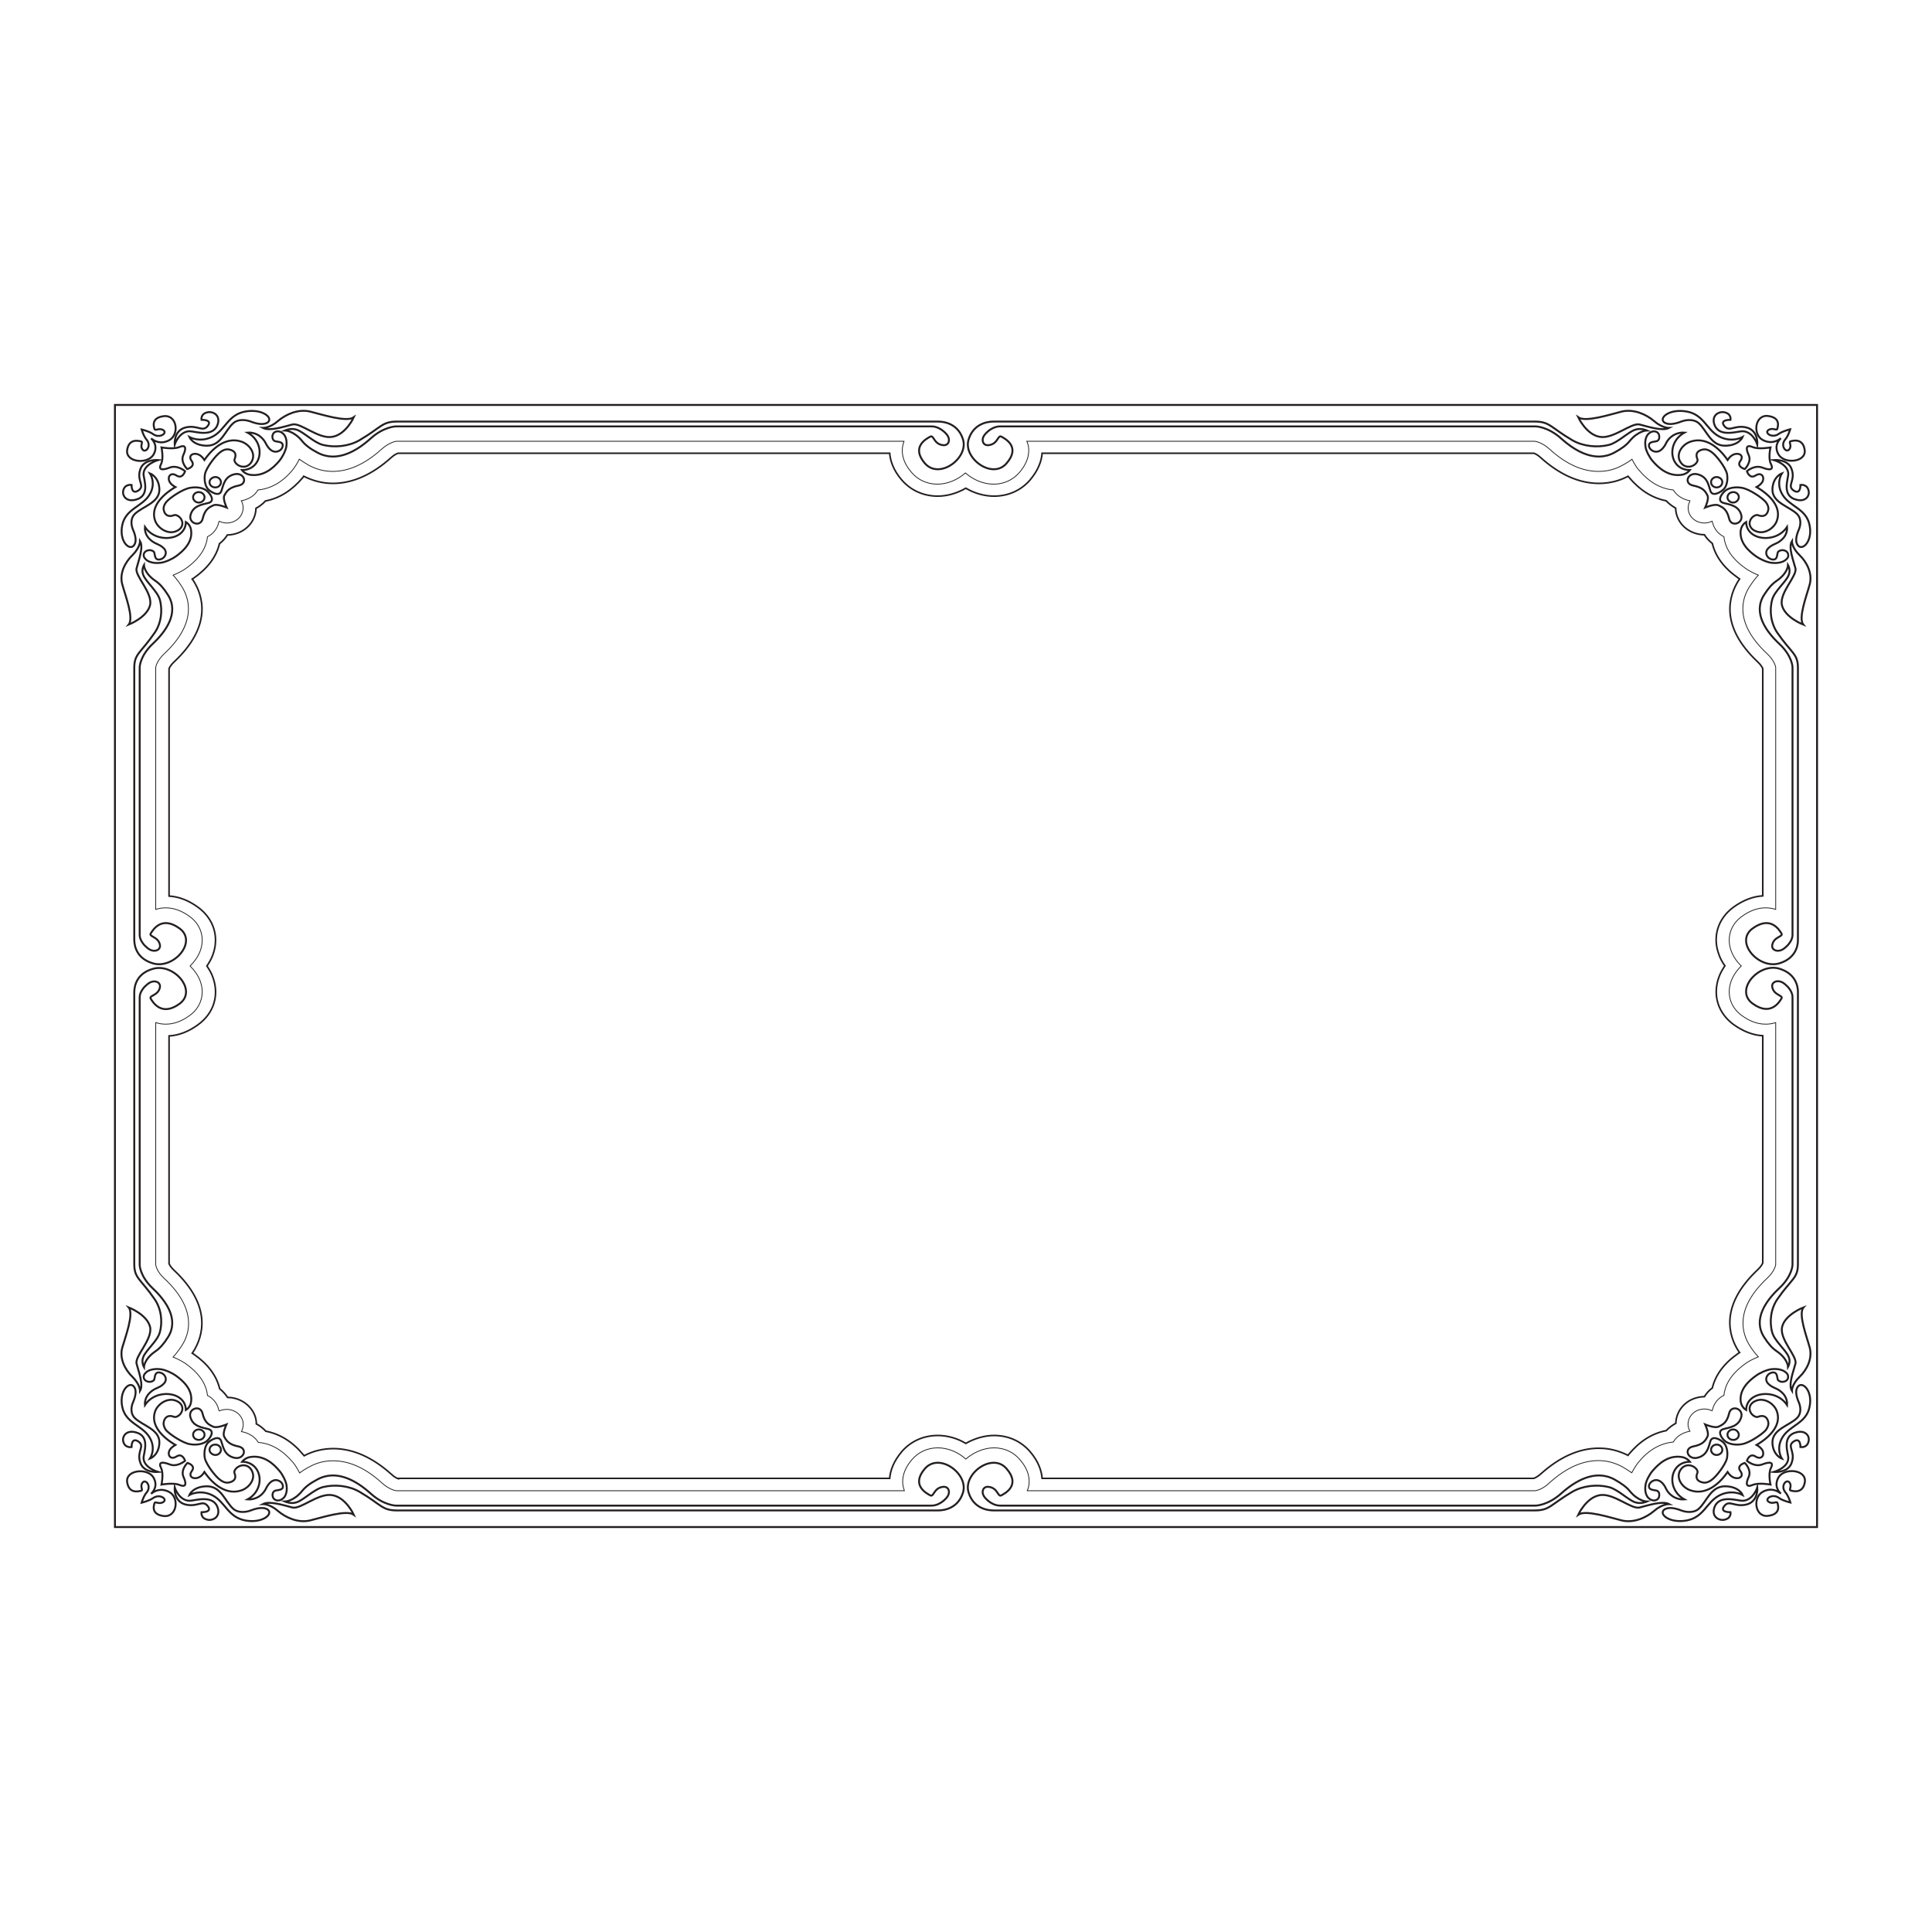 <?xml version="1.0" encoding="utf-8"?>
<!-- Generator: Adobe Illustrator 20.1.0, SVG Export Plug-In . SVG Version: 6.00 Build 0)  -->
<svg version="1.1" id="Layer_1" xmlns="http://www.w3.org/2000/svg" xmlns:xlink="http://www.w3.org/1999/xlink" x="0px" y="0px"
	 viewBox="0 0 1000 1000" style="enable-background:new 0 0 1000 1000;" xml:space="preserve">
<style type="text/css">
	.st0{fill:#767676;}
	.st1{fill:#0C0C0C;}
	.st2{fill:#0E0C0D;}
	.st3{fill:#0E0C0C;}
	.st4{fill:#0F0C0D;}
	.st5{fill:#FCFCFC;}
	.st6{fill:#0F0D0F;}
	.st7{fill:#161111;}
	.st8{fill:#0D0D0D;}
	.st9{fill:#120E10;}
	.st10{fill:#111010;}
	.st11{fill:#121111;}
	.st12{fill:#111011;}
	.st13{fill:#100E10;}
	.st14{fill:#131011;}
	.st15{fill:#151212;}
	.st16{fill:#110D0F;}
	.st17{fill:#141112;}
	.st18{fill:#F8F8F8;}
	.st19{fill:#141111;}
	.st20{fill:#FAFAFA;}
	.st21{fill:#151213;}
	.st22{fill:#141213;}
	.st23{fill:#111112;}
	.st24{fill:#141011;}
	.st25{fill:#161414;}
	.st26{fill:#F9F9F9;}
	.st27{fill:#151314;}
	.st28{fill:#191617;}
	.st29{fill:#181414;}
	.st30{fill:#1A1717;}
	.st31{fill:#1B1919;}
	.st32{fill:#191414;}
	.st33{fill:#F5F5F5;}
	.st34{fill:#171213;}
	.st35{fill:#1B1416;}
	.st36{fill:#F6F6F6;}
	.st37{fill:#F0F0F0;}
	.st38{fill:#F3F3F3;}
	.st39{fill:#1D1A1A;}
	.st40{fill:#161314;}
	.st41{fill:#151313;}
	.st42{fill:#121112;}
	.st43{fill:#202020;}
	.st44{fill:#F4F4F4;}
	.st45{fill:#292929;}
	.st46{fill:#1C1416;}
	.st47{fill:#1C1A1A;}
	.st48{fill:#1B1818;}
	.st49{fill:#222222;}
	.st50{fill:#191416;}
	.st51{fill:#181416;}
	.st52{fill:#1F1F1F;}
	.st53{fill:#1E1818;}
	.st54{fill:#1F1A1A;}
	.st55{fill:#1D1616;}
	.st56{fill:#F2F2F2;}
	.st57{fill:#ECECEC;}
	.st58{fill:#232323;}
	.st59{fill:#EDEDED;}
	.st60{fill:#1E1E1E;}
	.st61{fill:#EFEFEF;}
	.st62{fill:#EBEBEB;}
	.st63{fill:#333333;}
	.st64{fill:#323232;}
	.st65{fill:#201717;}
	.st66{fill:#262626;}
	.st67{fill:#303030;}
	.st68{fill:#282828;}
	.st69{fill:#212121;}
	.st70{fill:#F1F1F1;}
	.st71{fill:#EEEEEE;}
	.st72{fill:#E8E8E8;}
	.st73{fill:#211819;}
	.st74{fill:#E7E7E7;}
	.st75{fill:#272727;}
	.st76{fill:#E5E5E5;}
	.st77{fill:#211919;}
	.st78{fill:#DADADA;}
	.st79{fill:#373737;}
	.st80{fill:#363636;}
	.st81{fill:#242424;}
	.st82{fill:#E1E1E1;}
	.st83{fill:#201818;}
	.st84{fill:#DCDCDC;}
	.st85{fill:#E9E9E9;}
	.st86{fill:#FBFBFB;}
	.st87{fill:#DEDEDE;}
	.st88{fill:#E4E4E4;}
	.st89{fill:#E2E2E2;}
	.st90{fill:#C7C7C7;}
	.st91{fill:#E3E3E3;}
	.st92{fill:#383838;}
	.st93{fill:#DDDDDD;}
	.st94{fill:#2C2C2C;}
	.st95{fill:#2D2D2D;}
	.st96{fill:#2E2E2E;}
	.st97{fill:#EAEAEA;}
	.st98{fill:#3F3F3F;}
	.st99{fill:#313131;}
	.st100{fill:#2A2A2A;}
	.st101{fill:#FFFFFF;}
	.st102{fill:#DBDBDB;}
	.st103{fill:#DFDFDF;}
	.st104{fill:#343434;}
	.st105{fill:#3C3C3C;}
	.st106{fill:#353535;}
	.st107{fill:#D7D7D7;}
	.st108{fill:#B8B8B8;}
	.st109{fill:#C5C5C5;}
	.st110{fill:#524A4A;}
	.st111{fill:#F7F7F7;}
	.st112{fill:#D4D4D4;}
	.st113{fill:#3B3B3B;}
	.st114{fill:#707070;}
	.st115{fill:#E0E0E0;}
	.st116{fill:#393939;}
	.st117{fill:#D8D8D8;}
	.st118{fill:#D6D6D6;}
	.st119{fill:#D9D9D9;}
	.st120{fill:#444444;}
	.st121{fill:#D5D5D5;}
	.st122{fill:#1D1717;}
	.st123{fill:#CFCFCF;}
	.st124{fill:#747474;}
	.st125{fill:#3E3E3E;}
	.st126{fill:#CCCCCC;}
	.st127{fill:#C9C9C9;}
	.st128{fill:#818181;}
	.st129{fill:#494949;}
	.st130{fill:#E6E6E6;}
	.st131{fill:#5B5B5B;}
	.st132{fill:#BABABA;}
	.st133{fill:#4F4F4F;}
	.st134{fill:#4A4A4A;}
	.st135{fill:#C6C6C6;}
	.st136{fill:#BDBDBD;}
	.st137{fill:#D3D3D3;}
	.st138{fill:#191111;}
	.st139{fill:#909090;}
	.st140{fill:#D0D0D0;}
	.st141{fill:#CDCDCD;}
	.st142{fill:#B7B7B7;}
	.st143{fill:#CBCBCB;}
	.st144{fill:#A4A4A4;}
	.st145{fill:#5C5C5C;}
	.st146{fill:#C8C8C8;}
	.st147{fill:#434343;}
	.st148{fill:#808080;}
	.st149{fill:#8E8E8E;}
	.st150{fill:#595959;}
	.st151{fill:#C4C4C4;}
	.st152{fill:#A2A2A2;}
	.st153{fill:#454545;}
	.st154{fill:#ABABAB;}
	.st155{fill:#5E5E5E;}
	.st156{fill:#626262;}
	.st157{fill:#423736;}
	.st158{fill:#C3C3C3;}
	.st159{fill:#686868;}
	.st160{fill:#B4B4B4;}
	.st161{fill:#A7A7A7;}
	.st162{fill:#787878;}
	.st163{fill:#5F5F5F;}
	.st164{fill:#414141;}
	.st165{fill:#B5B5B5;}
	.st166{fill:#565656;}
	.st167{fill:#BEBEBE;}
	.st168{fill:#B6B6B6;}
	.st169{fill:#AAAAAA;}
	.st170{fill:#7D7D7D;}
	.st171{fill:#4B4B4B;}
	.st172{fill:#C2C2C2;}
	.st173{fill:#2B2B2B;}
	.st174{fill:#8F8F8F;}
	.st175{fill:#525252;}
	.st176{fill:#D1D1D1;}
	.st177{fill:#535353;}
	.st178{fill:#ACACAC;}
	.st179{fill:#979797;}
	.st180{fill:#959595;}
	.st181{fill:#D2D2D2;}
	.st182{fill:#A6A6A6;}
	.st183{fill:#9B9B9B;}
	.st184{fill:#C0C0C0;}
	.st185{fill:#9F9F9F;}
	.st186{fill:#CACACA;}
	.st187{fill:#9E9E9E;}
	.st188{fill:#7B7B7B;}
	.st189{fill:#0B0A0A;}
	.st190{fill:#7A7A7A;}
	.st191{fill:#949494;}
	.st192{fill:#BFBFBF;}
	.st193{fill:#636363;}
	.st194{fill:#575757;}
	.st195{fill:#B3B3B3;}
	.st196{fill:#B9B9B9;}
	.st197{fill:#8A8A8A;}
	.st198{fill:#6D6D6D;}
	.st199{fill:#6B6B6B;}
	.st200{fill:#828282;}
	.st201{fill:#ADADAD;}
	.st202{fill:#9A9A9A;}
	.st203{fill:#606060;}
	.st204{fill:#AFAFAF;}
	.st205{fill:#A1A1A1;}
	.st206{fill:#BCBCBC;}
	.st207{fill:#5A5A5A;}
	.st208{fill:#898989;}
	.st209{fill:#B2B2B2;}
	.st210{fill:#8D8D8D;}
	.st211{fill:#676767;}
	.st212{fill:#4C4C4C;}
	.st213{fill:#404040;}
	.st214{fill:#555555;}
	.st215{fill:#A0A0A0;}
	.st216{fill:#AEAEAE;}
	.st217{fill:#848484;}
	.st218{fill:#A8A8A8;}
	.st219{fill:#838383;}
	.st220{fill:#6C6262;}
	.st221{fill:#B0B0B0;}
	.st222{fill:#6C6C6C;}
	.st223{fill:#757575;}
	.st224{fill:#A9A9A9;}
	.st225{fill:#9C9C9C;}
	.st226{fill:#C1C1C1;}
	.st227{fill:#8C8C8C;}
	.st228{fill:#8B8B8B;}
	.st229{fill:#878787;}
	.st230{fill:#727272;}
	.st231{fill:#999999;}
	.st232{fill:#7E7E7E;}
	.st233{fill:#6E6E6E;}
	.st234{fill:#CECECE;}
	.st235{fill:#888888;}
	.st236{fill:#474747;}
	.st237{fill:#BBBBBB;}
	.st238{fill:#797979;}
	.st239{fill:#868686;}
	.st240{fill:#939393;}
	.st241{fill:#989898;}
	.st242{fill:#9D9D9D;}
	.st243{fill:#645050;}
	.st244{fill:#505050;}
	.st245{fill:#251414;}
	.st246{fill:#6A6A6A;}
	.st247{fill:#5A4242;}
	.st248{fill:#656565;}
	.st249{fill:#969696;}
	.st250{fill:#7F7F7F;}
	.st251{fill:#666666;}
	.st252{fill:#7C7C7C;}
	.st253{fill:#464646;}
	.st254{fill:#5B4343;}
	.st255{fill:#141616;}
	.st256{fill:#4F3434;}
	.st257{fill:#858585;}
	.st258{fill:#646464;}
	.st259{fill:#929292;}
	.st260{fill:#4E4E4E;}
	.st261{fill:#FAFFFF;}
	.st262{fill:#919191;}
	.st263{fill:#593D3D;}
	.st264{fill:#777777;}
	.st265{fill:#211715;}
	.st266{fill:#737373;}
	.st267{fill:#5D5D5D;}
	.st268{fill:#696969;}
	.st269{fill:#180C0C;}
	.st270{fill:#717171;}
	.st271{fill:#666464;}
	.st272{fill:#545454;}
	.st273{fill:#6E6969;}
	.st274{fill:#5E4C4C;}
	.st275{fill:#4C3F3F;}
	.st276{fill:#FDFDFD;}
	.st277{fill:#625A58;}
	.st278{fill:#110B0A;}
	.st279{fill:#655E5E;}
	.st280{fill:#767373;}
	.st281{fill:#424242;}
	.st282{fill:#616161;}
	.st283{fill:#5C5A5A;}
	.st284{fill:#535151;}
	.st285{fill:#635454;}
	.st286{fill:#665F5F;}
	.st287{fill:#524C4C;}
	.st288{fill:#231F1F;}
	.st289{fill:#555252;}
	.st290{fill:#635353;}
	.st291{fill:#4D4040;}
	.st292{fill:#585252;}
	.st293{fill:#584444;}
	.st294{fill:#656161;}
	.st295{fill:#5B4B4B;}
	.st296{fill:#676363;}
	.st297{fill:#5A5959;}
	.st298{fill:#635656;}
	.st299{fill:#4D4D4D;}
	.st300{fill:#615050;}
	.st301{fill:#645554;}
	.st302{fill:#6A6464;}
	.st303{fill:#3D3D3D;}
	.st304{fill:#484545;}
	.st305{fill:#635756;}
	.st306{fill:#573E3E;}
	.st307{fill:#5D4646;}
	.st308{fill:#625555;}
	.st309{fill:#6B6060;}
	.st310{fill:#645959;}
	.st311{fill:#655B5A;}
	.st312{fill:#6C6767;}
	.st313{fill:#605353;}
	.st314{fill:#696767;}
	.st315{fill:#686161;}
	.st316{fill:#655D5D;}
	.st317{fill:#757474;}
	.st318{fill:#504C4C;}
	.st319{fill:#1C1A19;}
	.st320{fill:#1B1B1B;}
	.st321{fill:#685B5A;}
	.st322{fill:#614D4D;}
	.st323{fill:#423E3E;}
	.st324{fill:#665C5C;}
	.st325{fill:#6F6A6A;}
	.st326{fill:#6C6666;}
	.st327{fill:#706A6A;}
	.st328{fill:#574747;}
	.st329{fill:#6F6969;}
	.st330{fill:#645555;}
	.st331{fill:#604A4A;}
	.st332{fill:#624F4F;}
	.st333{fill:#474242;}
	.st334{fill:#645A5A;}
	.st335{fill:#675D5C;}
	.st336{fill:#515151;}
	.st337{fill:#5F5555;}
	.st338{fill:#646060;}
	.st339{fill:#645D5D;}
	.st340{fill:#1F1413;}
	.st341{fill:#625251;}
	.st342{fill:#695F5F;}
	.st343{fill:#514B4B;}
	.st344{fill:#666262;}
	.st345{fill:#625656;}
	.st346{fill:#645D5C;}
	.st347{fill:#635757;}
	.st348{fill:#625353;}
	.st349{fill:#635B5B;}
	.st350{fill:#545252;}
	.st351{fill:#6A6868;}
	.st352{fill:#655F5F;}
	.st353{fill:#645E5D;}
	.st354{fill:#615151;}
	.st355{fill:#635C5C;}
	.st356{fill:#6B6262;}
	.st357{fill:#665756;}
	.st358{fill:#696060;}
	.st359{fill:#635050;}
	.st360{fill:#6A6767;}
	.st361{fill:#585656;}
	.st362{fill:#747373;}
	.st363{fill:#696363;}
	.st364{fill:#6B6868;}
	.st365{fill:#605454;}
	.st366{fill:#5D5151;}
	.st367{fill:#6A6363;}
	.st368{fill:#615453;}
	.st369{fill:#615554;}
	.st370{fill:#383232;}
	.st371{fill:#635957;}
	.st372{fill:#6E6C6C;}
	.st373{fill:#6B6666;}
	.st374{fill:#614E4E;}
	.st375{fill:#6B6565;}
	.st376{fill:#6F6C6C;}
	.st377{fill:#686262;}
	.st378{fill:#544D4D;}
	.st379{fill:#665E5D;}
	.st380{fill:#635655;}
	.st381{fill:#211717;}
	.st382{fill:#1A0C0C;}
	.st383{fill:#655A58;}
	.st384{fill:#615655;}
	.st385{fill:#281414;}
	.st386{fill:#645757;}
	.st387{fill:#0D0B0C;}
	.st388{fill:#615D5C;}
	.st389{fill:#5D5555;}
	.st390{fill:#4C4646;}
	.st391{fill:#666060;}
	.st392{fill:#433737;}
	.st393{fill:#534F4F;}
	.st394{fill:#747070;}
	.st395{fill:#5E4E4E;}
	.st396{fill:#5E4747;}
	.st397{fill:#5D5050;}
	.st398{fill:#5D4F4F;}
	.st399{fill:#645C5C;}
	.st400{fill:#6B6969;}
	.st401{fill:#5E5959;}
	.st402{fill:#514545;}
	.st403{fill:#595353;}
	.st404{fill:#5C4545;}
	.st405{fill:#5F4B4B;}
	.st406{fill:#646363;}
	.st407{fill:#5D4B4B;}
	.st408{fill:#655B5B;}
	.st409{fill:#4C4443;}
	.st410{fill:#5E5050;}
	.st411{fill:#3A3838;}
	.st412{fill:#0A0909;}
	.st413{fill:#595656;}
	.st414{fill:#6D6868;}
	.st415{fill:#6C6969;}
	.st416{fill:#4A4040;}
	.st417{fill:#5F4D4D;}
	.st418{fill:#615A5A;}
	.st419{fill:#5C4A4A;}
	.st420{fill:#544141;}
	.st421{fill:#696666;}
	.st422{fill:#605D5D;}
	.st423{fill:#605050;}
	.st424{fill:#5A4E4E;}
	.st425{fill:#6E6868;}
	.st426{fill:#4F4747;}
	.st427{fill:#120909;}
	.st428{fill:#624E4E;}
	.st429{fill:#635252;}
	.st430{fill:#6D6B6B;}
	.st431{fill:#706E6E;}
	.st432{fill:#4B4141;}
	.st433{fill:#676565;}
	.st434{fill:#6D6767;}
	.st435{fill:#1D1A19;}
	.st436{fill:#5E5B5B;}
	.st437{fill:#625352;}
	.st438{fill:#0D0D0F;}
	.st439{fill:#100E0E;}
	.st440{fill:#111111;}
	.st441{fill:#0E0E0E;}
	.st442{fill:#0C1C1B;}
	.st443{fill:#0A1010;}
	.st444{fill:#FDFFFF;}
	.st445{fill:#636262;}
	.st446{fill:#231111;}
	.st447{fill:#594242;}
	.st448{fill:#0C0909;}
	.st449{fill:#1C191A;}
	.st450{fill:#3F3939;}
	.st451{fill:#0A0A0A;}
	.st452{fill:#0A0C0C;}
	.st453{fill:#171717;}
	.st454{fill:#1B1414;}
	.st455{fill:#191A1A;}
	.st456{fill:#383535;}
	.st457{fill:#5D5353;}
	.st458{fill:#181C1C;}
	.st459{fill:#423E3D;}
	.st460{fill:#514A4A;}
	.st461{fill:#4E4545;}
	.st462{fill:#5F5C5B;}
	.st463{fill:#645E5E;}
	.st464{fill:#1D1718;}
	.st465{fill:#4D3B3B;}
	.st466{fill:#604F4F;}
	.st467{fill:#3C3333;}
	.st468{fill:#523E3E;}
	.st469{fill:#1B1717;}
	.st470{fill:#1C0E0D;}
	.st471{fill:#574545;}
	.st472{fill:#5E4D4D;}
	.st473{fill:#140C0C;}
	.st474{fill:#1D1818;}
	.st475{fill:#090B0B;}
	.st476{fill:#453535;}
	.st477{fill:#190909;}
	.st478{fill:#5E4949;}
	.st479{fill:#1E1919;}
	.st480{fill:#161919;}
	.st481{fill:#1A1A1A;}
	.st482{fill:#563F3F;}
	.st483{fill:#0D0D0C;}
	.st484{fill:#FBFFFF;}
	.st485{fill:#574A4A;}
	.st486{fill:#131010;}
	.st487{fill:#22191A;}
	.st488{fill:#1A1B1B;}
	.st489{fill:#564D4D;}
	.st490{fill:#676060;}
	.st491{fill:#544646;}
	.st492{fill:#101010;}
	.st493{fill:#160A0A;}
	.st494{fill:#1C0D0D;}
	.st495{fill:#1B1211;}
	.st496{fill:#171212;}
	.st497{fill:#4B3535;}
	.st498{fill:#141212;}
	.st499{fill:#191413;}
	.st500{fill:#3B3838;}
	.st501{fill:#1D0C0C;}
	.st502{fill:#241818;}
	.st503{fill:#6D6A6A;}
	.st504{fill:#504F4F;}
	.st505{fill:#5F4A4A;}
	.st506{fill:#514646;}
	.st507{fill:#140D0D;}
	.st508{fill:#0F1413;}
	.st509{fill:#525050;}
	.st510{fill:#1C1C1C;}
	.st511{fill:#716B6B;}
	.st512{fill:#655656;}
	.st513{fill:#5F4E4E;}
	.st514{fill:#635959;}
	.st515{fill:#5A4646;}
	.st516{fill:#0B1818;}
	.st517{fill:#090909;}
	.st518{fill:#1E0B0B;}
	.st519{fill:#5C4E4E;}
	.st520{fill:#6E6161;}
	.st521{fill:#130A0A;}
	.st522{fill:#0D0E0E;}
	.st523{fill:#0F0A0B;}
	.st524{fill:#484242;}
	.st525{fill:#383636;}
	.st526{fill:#5C5656;}
	.st527{fill:#543C3C;}
	.st528{fill:#18090A;}
	.st529{fill:#5D5454;}
	.st530{fill:#5C5050;}
	.st531{fill:#3D3333;}
	.st532{fill:#5C4444;}
	.st533{fill:#615252;}
	.st534{fill:#646161;}
	.st535{fill:#110C0C;}
	.st536{fill:#5D4747;}
	.st537{fill:#4F4C4C;}
	.st538{fill:#543D3D;}
	.st539{fill:#5B4444;}
	.st540{fill:#5C4C4C;}
	.st541{fill:#4A3131;}
	.st542{fill:#120D0D;}
	.st543{fill:#6F6666;}
	.st544{fill:#1B1817;}
	.st545{fill:#5E4A49;}
	.st546{fill:#191313;}
	.st547{fill:#575454;}
	.st548{fill:#4F4343;}
	.st549{fill:#553D3D;}
	.st550{fill:#403333;}
	.st551{fill:#797878;}
	.st552{fill:#6C6161;}
	.st553{fill:#342828;}
	.st554{fill:#686464;}
	.st555{fill:#4D4545;}
	.st556{fill:#5F5656;}
	.st557{fill:#0D0B0B;}
	.st558{fill:#200C0C;}
	.st559{fill:#0A1717;}
	.st560{fill:#0C1A1A;}
	.st561{fill:#5F5353;}
	.st562{fill:#383131;}
	.st563{fill:#585151;}
	.st564{fill:#3E3636;}
	.st565{fill:#524E4E;}
	.st566{fill:#615E5E;}
	.st567{fill:#504949;}
	.st568{fill:#1D1819;}
	.st569{fill:#6E6B6B;}
	.st570{fill:#6A6060;}
	.st571{fill:#261414;}
	.st572{fill:#625150;}
	.st573{fill:#161C1C;}
	.st574{fill:#151717;}
	.st575{fill:#1C1111;}
	.st576{fill:#545151;}
	.st577{fill:#5C4242;}
	.st578{fill:#5D4D4D;}
	.st579{fill:#645151;}
	.st580{fill:#1F1414;}
	.st581{fill:#161011;}
	.st582{fill:#4E4D4D;}
	.st583{fill:#676161;}
	.st584{fill:#5A4444;}
	.st585{fill:#211918;}
	.st586{fill:#575050;}
	.st587{fill:#181212;}
	.st588{fill:#645C5B;}
	.st589{fill:#615959;}
	.st590{fill:#0F1111;}
	.st591{fill:#181011;}
	.st592{fill:#130E0E;}
	.st593{fill:#110D0D;}
	.st594{fill:#121A19;}
	.st595{fill:#231819;}
	.st596{fill:#141010;}
	.st597{fill:#160E10;}
	.st598{fill:#160E0E;}
	.st599{fill:#1E1313;}
	.st600{fill:#1B1212;}
	.st601{fill:#0B0B0C;}
	.st602{fill:#0F0A0A;}
	.st603{fill:#1A1011;}
	.st604{fill:#170D0D;}
	.st605{fill:#1E1918;}
	.st606{fill:#121717;}
	.st607{fill:#150A0A;}
	.st608{fill:#121A1B;}
	.st609{fill:#1E1414;}
	.st610{fill:#F9FFFF;}
	.st611{fill:#483635;}
	.st612{fill:#5D4949;}
	.st613{fill:#625151;}
	.st614{fill:#120A0A;}
	.st615{fill:#0C0707;}
	.st616{fill:#575151;}
	.st617{fill:#161313;}
	.st618{fill:#161614;}
	.st619{fill:#121616;}
	.st620{fill:#141414;}
	.st621{fill:#6F6565;}
	.st622{fill:#3D3030;}
	.st623{fill:#583C3C;}
	.st624{fill:#201C1C;}
	.st625{fill:#090707;}
	.st626{fill:#524B4B;}
	.st627{fill:#685959;}
	.st628{fill:#1B0C0C;}
	.st629{fill:#241313;}
	.st630{fill:#655454;}
	.st631{fill:#433030;}
	.st632{fill:#1B1718;}
	.st633{fill:#120C0C;}
	.st634{fill:#0F0D0D;}
	.st635{fill:#1A1212;}
	.st636{fill:#121212;}
	.st637{fill:#0B0B0B;}
	.st638{fill:#090B0A;}
	.st639{fill:#0B0B0A;}
	.st640{fill:#181717;}
	.st641{fill:#271717;}
	.st642{fill:#1C0D0C;}
	.st643{fill:#160B0B;}
	.st644{fill:#221616;}
	.st645{fill:#191818;}
	.st646{fill:#14100E;}
	.st647{fill:#0B0707;}
	.st648{fill:#626161;}
	.st649{fill:#554E4E;}
	.st650{fill:#220E0E;}
	.st651{fill:#0E0E0D;}
	.st652{fill:#0F0C0C;}
	.st653{fill:#130B0B;}
	.st654{fill:#0C0D0D;}
	.st655{fill:#170C0C;}
	.st656{fill:#131414;}
	.st657{fill:#131314;}
	.st658{fill:#0D0E0D;}
	.st659{fill:#504A4A;}
	.st660{fill:#271314;}
	.st661{fill:#726D6D;}
	.st662{fill:#604C4C;}
	.st663{fill:#584141;}
	.st664{fill:#443D3D;}
	.st665{fill:#161B1B;}
	.st666{fill:#4F3B39;}
	.st667{fill:#605B5B;}
	.st668{fill:#1D1010;}
	.st669{fill:#201819;}
	.st670{fill:#746C6C;}
	.st671{fill:#3A3131;}
	.st672{fill:#494646;}
	.st673{fill:#161413;}
	.st674{fill:#120C0B;}
	.st675{fill:#584545;}
	.st676{fill:#191815;}
	.st677{fill:#150D0C;}
	.st678{fill:#2A1717;}
	.st679{fill:#130E10;}
	.st680{fill:#161112;}
	.st681{fill:#2D2727;}
	.st682{fill:#231212;}
	.st683{fill:#432E2E;}
	.st684{fill:#4C4242;}
	.st685{fill:#3E3131;}
	.st686{fill:#191616;}
	.st687{fill:#1A1614;}
	.st688{fill:#0D0909;}
	.st689{fill:#453B3B;}
	.st690{fill:#423535;}
	.st691{fill:#1A1616;}
	.st692{fill:#423636;}
	.st693{fill:#180E0E;}
	.st694{fill:#130E0D;}
	.st695{fill:#777373;}
	.st696{fill:#1F0E0E;}
	.st697{fill:#1C1A1B;}
	.st698{fill:#343131;}
	.st699{fill:#503636;}
	.st700{fill:#120C0D;}
	.st701{fill:#140B0B;}
	.st702{fill:#5C4646;}
	.st703{fill:#080B0C;}
	.st704{fill:#150A0B;}
	.st705{fill:#1F0D0D;}
	.st706{fill:#121C1C;}
	.st707{fill:#5E4545;}
	.st708{fill:#665655;}
	.st709{fill:#0E0709;}
	.st710{fill:#110D0C;}
	.st711{fill:#463131;}
	.st712{fill:#121715;}
	.st713{fill:#5A4040;}
	.st714{fill:#463B3B;}
	.st715{fill:#5A4343;}
	.st716{fill:#241212;}
	.st717{fill:#0A100E;}
	.st718{fill:#211718;}
	.st719{fill:#696565;}
	.st720{fill:#121C1E;}
	.st721{fill:#563838;}
	.st722{fill:#5C4B4B;}
	.st723{fill:#5F4F4F;}
	.st724{fill:#423939;}
	.st725{fill:#1A1718;}
	.st726{fill:#5A5555;}
	.st727{fill:#4D4949;}
	.st728{fill:#1B1313;}
	.st729{fill:#2F2C2C;}
	.st730{fill:#514E4E;}
	.st731{fill:#757070;}
	.st732{fill:#777676;}
	.st733{fill:#312B2B;}
	.st734{fill:#150D0D;}
	.st735{fill:#101313;}
	.st736{fill:#161416;}
	.st737{fill:#5A3F3F;}
	.st738{fill:#4F4646;}
	.st739{fill:#101616;}
	.st740{fill:#453F3F;}
	.st741{fill:#312E2E;}
	.st742{fill:#594545;}
	.st743{fill:#563D3C;}
	.st744{fill:#111413;}
	.st745{fill:#170D0C;}
	.st746{fill:#220E0D;}
	.st747{fill:#342E2E;}
	.st748{fill:#261413;}
	.st749{fill:#6B6464;}
	.st750{fill:#574343;}
	.st751{fill:#555353;}
	.st752{fill:#211414;}
	.st753{fill:#564645;}
	.st754{fill:#514D4D;}
	.st755{fill:#302D2D;}
	.st756{fill:#302E2E;}
	.st757{fill:#6D6464;}
	.st758{fill:#242222;}
	.st759{fill:#221313;}
	.st760{fill:#4D4141;}
	.st761{fill:#181314;}
	.st762{fill:#5F5E5E;}
	.st763{fill:#494040;}
	.st764{fill:#6E6767;}
	.st765{fill:#4A4141;}
	.st766{fill:#1F1E1E;}
	.st767{fill:#524242;}
	.st768{fill:#5B4040;}
	.st769{fill:#756D6D;}
	.st770{fill:#1E0E0E;}
	.st771{fill:#5B403F;}
	.st772{fill:#563939;}
	.st773{fill:#655555;}
	.st774{fill:#564444;}
	.st775{fill:#585353;}
	.st776{fill:#4E4141;}
	.st777{fill:#0E1313;}
	.st778{fill:#575252;}
	.st779{fill:#443333;}
	.st780{fill:#676464;}
	.st781{fill:#5C5B5B;}
	.st782{fill:#0A1111;}
	.st783{fill:#181313;}
	.st784{fill:#6B5D5D;}
	.st785{fill:#403F3F;}
	.st786{fill:#605151;}
	.st787{fill:#4A3D3D;}
	.st788{fill:#1B0D0C;}
	.st789{fill:#16100E;}
	.st790{fill:#4E4A4A;}
	.st791{fill:#271616;}
	.st792{fill:#474040;}
	.st793{fill:#100B0B;}
	.st794{fill:#0F1414;}
	.st795{fill:#170C0B;}
	.st796{fill:#554040;}
	.st797{fill:#11100E;}
	.st798{fill:#665656;}
	.st799{fill:#6F6D6D;}
	.st800{fill:#767575;}
	.st801{fill:#554A4A;}
	.st802{fill:#161918;}
	.st803{fill:#231011;}
	.st804{fill:#493B3B;}
	.st805{fill:#181817;}
	.st806{fill:#171111;}
	.st807{fill:#111110;}
	.st808{fill:#362E2E;}
	.st809{fill:#0F1112;}
	.st810{fill:#140B0C;}
	.st811{fill:#1D1A1B;}
	.st812{fill:#543F3F;}
	.st813{fill:#0D0A0A;}
	.st814{fill:#0F0C0B;}
	.st815{fill:#2B2424;}
	.st816{fill:#413E3E;}
	.st817{fill:#0F0D0C;}
	.st818{fill:#5E4444;}
	.st819{fill:#593D3C;}
	.st820{fill:#433636;}
	.st821{fill:#483434;}
	.st822{fill:#322A2A;}
	.st823{fill:#0F1616;}
	.st824{fill:#0F1919;}
	.st825{fill:#FFFDFD;}
	.st826{fill:#110B0C;}
	.st827{fill:#614C4C;}
	.st828{fill:#231818;}
	.st829{fill:#514949;}
	.st830{fill:#483637;}
	.st831{fill:#655251;}
	.st832{fill:#231413;}
	.st833{fill:#0B1211;}
	.st834{fill:#131313;}
	.st835{fill:#4C3C3C;}
	.st836{fill:#191819;}
	.st837{fill:#1F1110;}
	.st838{fill:#4B3334;}
	.st839{fill:#211818;}
	.st840{fill:#121919;}
	.st841{fill:#514040;}
	.st842{fill:#533939;}
	.st843{fill:#0F1211;}
	.st844{fill:#1C1919;}
	.st845{fill:#212020;}
	.st846{fill:#1D1817;}
	.st847{fill:#403D3D;}
	.st848{fill:#534242;}
	.st849{fill:#170B0C;}
	.st850{fill:#0F0707;}
	.st851{fill:#6E6565;}
	.st852{fill:#1E1819;}
	.st853{fill:#110709;}
	.st854{fill:#665E5E;}
	.st855{fill:#453434;}
	.st856{fill:#171616;}
	.st857{fill:#0F1212;}
	.st858{fill:#181213;}
	.st859{fill:#232121;}
	.st860{fill:#5F4646;}
	.st861{fill:#513737;}
	.st862{fill:#454141;}
	.st863{fill:#695B5B;}
	.st864{fill:#363232;}
	.st865{fill:#583D3D;}
	.st866{fill:#261718;}
	.st867{fill:#524646;}
	.st868{fill:#5F5757;}
	.st869{fill:#150C0C;}
	.st870{fill:#241110;}
	.st871{fill:#181B1B;}
	.st872{fill:#665B5B;}
	.st873{fill:#5F5252;}
	.st874{fill:#1C1616;}
	.st875{fill:#1B0E0E;}
	.st876{fill:#4D3232;}
	.st877{fill:#0D0B0A;}
	.st878{fill:#777474;}
	.st879{fill:#5F5C5C;}
	.st880{fill:#161110;}
	.st881{fill:#1C1314;}
	.st882{fill:#150909;}
	.st883{fill:#4B3B3B;}
	.st884{fill:#373434;}
	.st885{fill:#523838;}
	.st886{fill:#0A1919;}
	.st887{fill:#5D4C4C;}
	.st888{fill:#5F5A58;}
	.st889{fill:#1A1715;}
	.st890{fill:#080A0A;}
	.st891{fill:#1E0D0D;}
	.st892{fill:#685B5C;}
	.st893{fill:#464040;}
	.st894{fill:#533838;}
	.st895{fill:#2A1715;}
	.st896{fill:#524F4F;}
	.st897{fill:#261616;}
	.st898{fill:#5F4949;}
	.st899{fill:#190A0B;}
	.st900{fill:#070707;}
	.st901{fill:#090709;}
	.st902{fill:#503C3C;}
	.st903{fill:#181413;}
	.st904{fill:#1B1715;}
	.st905{fill:#1D0A0A;}
	.st906{fill:#191010;}
	.st907{fill:#111414;}
	.st908{fill:#10100E;}
	.st909{fill:#5B4949;}
	.st910{fill:#553737;}
	.st911{fill:#1A1617;}
	.st912{fill:#594343;}
	.st913{fill:#282727;}
	.st914{fill:#190A0A;}
	.st915{fill:#0C1010;}
	.st916{fill:#4A3434;}
	.st917{fill:#4D3737;}
	.st918{fill:#504141;}
	.st919{fill:#665353;}
	.st920{fill:#1F1010;}
	.st921{fill:#170707;}
	.st922{fill:#564C4C;}
	.st923{fill:#523738;}
	.st924{fill:#675454;}
	.st925{fill:#091010;}
	.st926{fill:#151A1A;}
	.st927{fill:#1F1919;}
	.st928{fill:#0B0E0D;}
	.st929{fill:#190E10;}
	.st930{fill:#0B0E0E;}
	.st931{fill:#493F3F;}
	.st932{fill:#544949;}
	.st933{fill:#1C1617;}
	.st934{fill:#534444;}
	.st935{fill:#573939;}
	.st936{fill:#392828;}
	.st937{fill:#473837;}
	.st938{fill:#090C0B;}
	.st939{fill:#0A0D0C;}
	.st940{fill:#281416;}
	.st941{fill:#20100E;}
	.st942{fill:#3F2C2C;}
	.st943{fill:#5B4141;}
	.st944{fill:#413838;}
	.st945{fill:#472E2E;}
	.st946{fill:#413535;}
	.st947{fill:#423B3B;}
	.st948{fill:#402E2E;}
	.st949{fill:#4F4242;}
	.st950{fill:#6A5F5F;}
	.st951{fill:#706666;}
	.st952{fill:#211E1E;}
	.st953{fill:#635F5F;}
	.st954{fill:#150E10;}
	.st955{fill:#130B0C;}
	.st956{fill:#3A3737;}
	.st957{fill:#181010;}
	.st958{fill:#4B3D3C;}
	.st959{fill:#1F1616;}
	.st960{fill:#5E5A5A;}
	.st961{fill:#513C3C;}
	.st962{fill:#251313;}
	.st963{fill:#503535;}
	.st964{fill:#757171;}
	.st965{fill:#120E0E;}
	.st966{fill:#271312;}
	.st967{fill:#4E4242;}
	.st968{fill:#574444;}
	.st969{fill:#593F3F;}
	.st970{fill:#1D1614;}
	.st971{fill:#6D6363;}
	.st972{fill:#463C3A;}
	.st973{fill:#1A0A0B;}
	.st974{fill:#151B1B;}
	.st975{fill:#3A3434;}
	.st976{fill:#1A1A19;}
	.st977{fill:#0C1717;}
	.st978{fill:#584A4A;}
	.st979{fill:#4F4B4B;}
	.st980{fill:#503737;}
	.st981{fill:#534040;}
	.st982{fill:#1F1A1B;}
	.st983{fill:#0C1414;}
	.st984{fill:#180A0A;}
	.st985{fill:#474545;}
	.st986{fill:#1E1717;}
	.st987{fill:#131B1C;}
	.st988{fill:#161819;}
	.st989{fill:#3C3232;}
	.st990{fill:#4C3535;}
	.st991{fill:#442D2D;}
	.st992{fill:#4C4747;}
	.st993{fill:#0D0A0B;}
	.st994{fill:#4E3838;}
	.st995{fill:#6C5F5F;}
	.st996{fill:#5A5151;}
	.st997{fill:#101212;}
	.st998{fill:#695757;}
	.st999{fill:#0F0909;}
	.st1000{fill:#483B3B;}
	.st1001{fill:#534C4C;}
	.st1002{fill:#131A1A;}
	.st1003{fill:#180E0D;}
	.st1004{fill:#5A4949;}
	.st1005{fill:#150C0D;}
	.st1006{fill:#100909;}
	.st1007{fill:#787575;}
	.st1008{fill:#1C1010;}
	.st1009{fill:#666363;}
	.st1010{fill:#363030;}
	.st1011{fill:#493B39;}
	.st1012{fill:#564F4F;}
	.st1013{fill:#433C3C;}
	.st1014{fill:#463232;}
	.st1015{fill:#524747;}
	.st1016{fill:#5F5A5A;}
	.st1017{fill:#0D1616;}
	.st1018{fill:#4C3939;}
	.st1019{fill:#312C2C;}
	.st1020{fill:#544444;}
	.st1021{fill:#231616;}
	.st1022{fill:#513333;}
	.st1023{fill:#0D1111;}
	.st1024{fill:#181718;}
	.st1025{fill:#3F3B3B;}
	.st1026{fill:#423534;}
	.st1027{fill:#5C4747;}
	.st1028{fill:#432D2D;}
	.st1029{fill:#543636;}
	.st1030{fill:#393232;}
	.st1031{fill:#655957;}
	.st1032{fill:#584D4D;}
	.st1033{fill:#4A3C3C;}
	.st1034{fill:#19100E;}
	.st1035{fill:#1F1112;}
	.st1036{fill:#433838;}
	.st1037{fill:#0C090A;}
	.st1038{fill:#464444;}
	.st1039{fill:#1A0D0D;}
	.st1040{fill:#444040;}
	.st1041{fill:#5E4A4A;}
	.st1042{fill:#595252;}
	.st1043{fill:#2D2A2A;}
	.st1044{fill:#737171;}
	.st1045{fill:#625757;}
	.st1046{fill:#0C0C0D;}
	.st1047{fill:#574040;}
	.st1048{fill:#3D3C3C;}
	.st1049{fill:#6C6565;}
	.st1050{fill:#1C0D0F;}
	.st1051{fill:#5C4746;}
	.st1052{fill:#675C5B;}
	.st1053{fill:#593E3E;}
	.st1054{fill:#473938;}
	.st1055{fill:#493636;}
	.st1056{fill:#332E2E;}
	.st1057{fill:#210D0F;}
	.st1058{fill:#503F3F;}
	.st1059{fill:#271818;}
	.st1060{fill:#0F1818;}
	.st1061{fill:#190A08;}
	.st1062{fill:#625A5A;}
	.st1063{fill:#3B3030;}
	.st1064{fill:#573B3B;}
	.st1065{fill:#1B0D0D;}
	.st1066{fill:#706969;}
	.st1067{fill:#101614;}
	.st1068{fill:#1F191A;}
	.st1069{fill:#1C1414;}
	.st1070{fill:#271614;}
	.st1071{fill:#4B3838;}
	.st1072{fill:#4B3939;}
	.st1073{fill:#100B0C;}
	.st1074{fill:#210D0D;}
	.st1075{fill:#4C4B4B;}
	.st1076{fill:#6C6A6A;}
	.st1077{fill:#454343;}
	.st1078{fill:#332A2A;}
	.st1079{fill:#272626;}
	.st1080{fill:#180D0D;}
	.st1081{fill:#716868;}
	.st1082{fill:#231414;}
	.st1083{fill:#3E3838;}
	.st1084{fill:#4D3838;}
	.st1085{fill:#101718;}
	.st1086{fill:#231717;}
	.st1087{fill:#4E3737;}
	.st1088{fill:#1A1211;}
	.st1089{fill:#0F1B1B;}
	.st1090{fill:#675757;}
	.st1091{fill:#423C3C;}
	.st1092{fill:#2A2929;}
	.st1093{fill:#463D3C;}
	.st1094{fill:#101011;}
	.st1095{fill:#4B3434;}
	.st1096{fill:#706D6D;}
	.st1097{fill:#5B4E4E;}
	.st1098{fill:#2E2828;}
	.st1099{fill:#0A0D0D;}
	.st1100{fill:#442E2E;}
	.st1101{fill:#7A7777;}
	.st1102{fill:#6B5E5E;}
	.st1103{fill:#1C1112;}
	.st1104{fill:#211111;}
	.st1105{fill:#423131;}
	.st1106{fill:#1D100E;}
	.st1107{fill:#4A4949;}
	.st1108{fill:#403D3C;}
	.st1109{fill:#1F1614;}
	.st1110{fill:#2E2727;}
	.st1111{fill:#573F3F;}
	.st1112{fill:#3F3E3E;}
	.st1113{fill:#665757;}
	.st1114{fill:#161010;}
	.st1115{fill:#FFFDFF;}
	.st1116{fill:#1A1A1B;}
	.st1117{fill:#473333;}
	.st1118{fill:#787474;}
	.st1119{fill:#4E4544;}
	.st1120{fill:#3A2E2E;}
	.st1121{fill:#463737;}
	.st1122{fill:#382D2D;}
	.st1123{fill:#483939;}
	.st1124{fill:#0B0A0B;}
	.st1125{fill:#1A0D0F;}
	.st1126{fill:#090C0C;}
	.st1127{fill:#1B090A;}
	.st1128{fill:#494343;}
	.st1129{fill:#1C0B0B;}
	.st1130{fill:#4B4242;}
	.st1131{fill:#685957;}
	.st1132{fill:#0C1C1C;}
	.st1133{fill:#5B4F4F;}
	.st1134{fill:#21191A;}
	.st1135{fill:#604B4B;}
	.st1136{fill:#1B1819;}
	.st1137{fill:#0F1110;}
	.st1138{fill:#332D2D;}
	.st1139{fill:#4A3232;}
	.st1140{fill:#201B1B;}
	.st1141{fill:#170B0B;}
	.st1142{fill:#484141;}
	.st1143{fill:#292626;}
	.st1144{fill:#120D0C;}
	.st1145{fill:#453636;}
	.st1146{fill:#695E5E;}
	.st1147{fill:#535050;}
	.st1148{fill:#513B3C;}
	.st1149{fill:#0E0B0C;}
	.st1150{fill:#443939;}
	.st1151{fill:#4F3535;}
	.st1152{fill:#171918;}
	.st1153{fill:#6A5C5C;}
	.st1154{fill:#211416;}
	.st1155{fill:#171617;}
	.st1156{fill:#554646;}
	.st1157{fill:#543939;}
	.st1158{fill:#443C3C;}
	.st1159{fill:#553636;}
	.st1160{fill:#553C3C;}
	.st1161{fill:#504747;}
	.st1162{fill:#534B4B;}
	.st1163{fill:#584040;}
	.st1164{fill:#563E3D;}
	.st1165{fill:#583B3B;}
	.st1166{fill:#5B4D4D;}
	.st1167{fill:#5A5050;}
	.st1168{fill:#312828;}
	.st1169{fill:#1E1718;}
	.st1170{fill:#2B2828;}
	.st1171{fill:#343333;}
	.st1172{fill:#0C1110;}
	.st1173{fill:#0E1C1B;}
	.st1174{fill:#413434;}
	.st1175{fill:#573C3C;}
	.st1176{fill:#6E6464;}
	.st1177{fill:#0C1313;}
	.st1178{fill:#3D2B2B;}
	.st1179{fill:#180909;}
	.st1180{fill:#685656;}
	.st1181{fill:#553838;}
	.st1182{fill:#5A5454;}
	.st1183{fill:#696262;}
	.st1184{fill:#3F3232;}
	.st1185{fill:#4E3939;}
	.st1186{fill:#444141;}
	.st1187{fill:#565050;}
	.st1188{fill:#0B0709;}
	.st1189{fill:#0D1818;}
	.st1190{fill:#1D1212;}
	.st1191{fill:#1A0B0A;}
	.st1192{fill:#313030;}
	.st1193{fill:#675455;}
	.st1194{fill:#5B5555;}
	.st1195{fill:#0A1414;}
	.st1196{fill:#473535;}
	.st1197{fill:#393737;}
	.st1198{fill:#121314;}
	.st1199{fill:#220E10;}
	.st1200{fill:#736B6B;}
	.st1201{fill:#3C2D2D;}
	.st1202{fill:#5B5252;}
	.st1203{fill:#6A5D5D;}
	.st1204{fill:#120707;}
	.st1205{fill:#151A1B;}
	.st1206{fill:#101918;}
	.st1207{fill:#2E2B2B;}
	.st1208{fill:#523939;}
	.st1209{fill:#2C2323;}
	.st1210{fill:#13100E;}
	.st1211{fill:#221010;}
	.st1212{fill:#594F4F;}
	.st1213{fill:#665554;}
	.st1214{fill:#201212;}
	.st1215{fill:#543B3B;}
	.st1216{fill:#573B3C;}
	.st1217{fill:#121211;}
	.st1218{fill:#473434;}
	.st1219{fill:#1B0709;}
	.st1220{fill:#1A1010;}
	.st1221{fill:#655151;}
	.st1222{fill:#251212;}
	.st1223{fill:#464343;}
	.st1224{fill:#191919;}
	.st1225{fill:#716767;}
	.st1226{fill:#797676;}
	.st1227{fill:#101C1A;}
	.st1228{fill:#483F3F;}
	.st1229{fill:#0E0C0B;}
	.st1230{fill:#746E6E;}
	.st1231{fill:#161616;}
	.st1232{fill:#634F4F;}
	.st1233{fill:#231718;}
	.st1234{fill:#615656;}
	.st1235{fill:#121312;}
	.st1236{fill:#221918;}
	.st1237{fill:#302A2A;}
	.st1238{fill:#151211;}
	.st1239{fill:#5C4645;}
	.st1240{fill:#131818;}
	.st1241{fill:#1F1111;}
	.st1242{fill:#0F1617;}
	.st1243{fill:#0C1112;}
	.st1244{fill:#392A2A;}
	.st1245{fill:#131E1C;}
	.st1246{fill:#6E6363;}
	.st1247{fill:#150E0E;}
	.st1248{fill:#1E1211;}
	.st1249{fill:#171A19;}
	.st1250{fill:#110B0B;}
	.st1251{fill:#1E1C1C;}
	.st1252{fill:#5E5656;}
	.st1253{fill:#5A4747;}
	.st1254{fill:#0D1E1E;}
	.st1255{fill:#151312;}
	.st1256{fill:#747272;}
	.st1257{fill:#262424;}
	.st1258{fill:#4D3F3F;}
	.st1259{fill:#4F3E3E;}
	.st1260{fill:#191314;}
	.st1261{fill:#605756;}
	.st1262{fill:#463334;}
	.st1263{fill:#413131;}
	.st1264{fill:#422C2C;}
	.st1265{fill:#373535;}
	.st1266{fill:#271313;}
	.st1267{fill:#533E3E;}
	.st1268{fill:#333030;}
	.st1269{fill:#221E1F;}
	.st1270{fill:#4D4747;}
	.st1271{fill:#190B0C;}
	.st1272{fill:#4A3737;}
	.st1273{fill:#645352;}
	.st1274{fill:#251211;}
	.st1275{fill:#504545;}
	.st1276{fill:#0A1313;}
	.st1277{fill:#322D2D;}
	.st1278{fill:#161818;}
	.st1279{fill:#544040;}
	.st1280{fill:#423F3F;}
	.st1281{fill:#4B3E3D;}
	.st1282{fill:#251818;}
	.st1283{fill:#1C1614;}
	.st1284{fill:#241717;}
	.st1285{fill:#190E0E;}
	.st1286{fill:#1D0B0B;}
	.st1287{fill:#272121;}
	.st1288{fill:#3C2A2A;}
	.st1289{fill:#141110;}
	.st1290{fill:#483131;}
	.st1291{fill:#473736;}
	.st1292{fill:#3F3535;}
	.st1293{fill:#291616;}
	.st1294{fill:#271819;}
	.st1295{fill:#201614;}
	.st1296{fill:#423232;}
	.st1297{fill:#1A0A0A;}
	.st1298{fill:#444242;}
	.st1299{fill:#190B0B;}
	.st1300{fill:#101C1C;}
	.st1301{fill:#241919;}
	.st1302{fill:#624D4D;}
	.st1303{fill:#726C6C;}
	.st1304{fill:#211C1C;}
	.st1305{fill:#241817;}
	.st1306{fill:#453030;}
	.st1307{fill:#291717;}
	.st1308{fill:#565151;}
	.st1309{fill:#1D1111;}
	.st1310{fill:#6D6060;}
	.st1311{fill:#221919;}
	.st1312{fill:#523F3F;}
	.st1313{fill:#5D4343;}
	.st1314{fill:#413D3D;}
	.st1315{fill:#534D4D;}
	.st1316{fill:#625B5B;}
	.st1317{fill:#393030;}
	.st1318{fill:#533F3F;}
	.st1319{fill:#090E0E;}
	.st1320{fill:#0F1918;}
	.st1321{fill:#342B2B;}
	.st1322{fill:#181211;}
	.st1323{fill:#513D3D;}
	.st1324{fill:#4A3738;}
	.st1325{fill:#372A2A;}
	.st1326{fill:#2B2727;}
	.st1327{fill:#503738;}
	.st1328{fill:#1F0E0D;}
	.st1329{fill:#414040;}
	.st1330{fill:#1B0D0F;}
	.st1331{fill:#564949;}
	.st1332{fill:#382C2C;}
	.st1333{fill:#1A0C0B;}
	.st1334{fill:#3C3737;}
	.st1335{fill:#413636;}
	.st1336{fill:#695A5A;}
	.st1337{fill:#544A4A;}
	.st1338{fill:#4E4646;}
	.st1339{fill:#0C1718;}
	.st1340{fill:#533B3B;}
	.st1341{fill:#473C3C;}
	.st1342{fill:#1F1617;}
	.st1343{fill:#1D1011;}
	.st1344{fill:#271817;}
	.st1345{fill:#584242;}
	.st1346{fill:#605C5C;}
	.st1347{fill:#493939;}
	.st1348{fill:#3E3535;}
	.st1349{fill:#373131;}
	.st1350{fill:#101312;}
	.st1351{fill:#4D3F40;}
	.st1352{fill:#737272;}
	.st1353{fill:#1A0B0B;}
	.st1354{fill:#292424;}
	.st1355{fill:#3E3232;}
	.st1356{fill:#201F1F;}
	.st1357{fill:#0F1E1E;}
	.st1358{fill:#717070;}
	.st1359{fill:#565353;}
	.st1360{fill:#403C3C;}
	.st1361{fill:#211110;}
	.st1362{fill:#140D0F;}
	.st1363{fill:#5B4140;}
	.st1364{fill:#594141;}
	.st1365{fill:#443131;}
	.st1366{fill:#443838;}
	.st1367{fill:#121313;}
	.st1368{fill:#503736;}
	.st1369{fill:#5E5151;}
	.st1370{fill:#5A4C4C;}
	.st1371{fill:#5E5555;}
	.st1372{fill:#4B4646;}
	.st1373{fill:#1B1314;}
	.st1374{fill:#4A3E3E;}
	.st1375{fill:#6C6363;}
	.st1376{fill:#4C4343;}
	.st1377{fill:#625E5E;}
	.st1378{fill:#5E5252;}
	.st1379{fill:#5E5454;}
	.st1380{fill:#2E2C2C;}
	.st1381{fill:#554B4B;}
	.st1382{fill:#0B1614;}
	.st1383{fill:#211313;}
	.st1384{fill:#6A6161;}
	.st1385{fill:#433F3F;}
	.st1386{fill:#554141;}
	.st1387{fill:#514242;}
	.st1388{fill:#100A0A;}
	.st1389{fill:#070909;}
	.st1390{fill:#180A0B;}
	.st1391{fill:#1C1011;}
	.st1392{fill:#1D1B1B;}
	.st1393{fill:#201616;}
	.st1394{fill:#6C5F5E;}
	.st1395{fill:#463231;}
	.st1396{fill:#413132;}
	.st1397{fill:#442D2E;}
	.st1398{fill:#4B3E3E;}
	.st1399{fill:#6C5E5E;}
	.st1400{fill:#201718;}
	.st1401{fill:#3C3939;}
	.st1402{fill:#3F3C3C;}
	.st1403{fill:#372B2B;}
	.st1404{fill:#200E0E;}
	.st1405{fill:#63504F;}
	.st1406{fill:#150709;}
	.st1407{fill:#1C0A0A;}
	.st1408{fill:#302929;}
	.st1409{fill:#767171;}
	.st1410{fill:#1C0E0E;}
	.st1411{fill:#160909;}
	.st1412{fill:#0E1718;}
	.st1413{fill:#443E3E;}
	.st1414{fill:#534949;}
	.st1415{fill:#4B4A4A;}
	.st1416{fill:#130909;}
	.st1417{fill:#0D1919;}
	.st1418{fill:#634E4E;}
	.st1419{fill:#5B4A4A;}
	.st1420{fill:#4A4444;}
	.st1421{fill:#605757;}
	.st1422{fill:#221414;}
	.st1423{fill:#6D6262;}
	.st1424{fill:#716C6C;}
	.st1425{fill:#2F2D2D;}
	.st1426{fill:#412C2C;}
	.st1427{fill:#625354;}
	.st1428{fill:#5F4545;}
	.st1429{fill:#3E393B;}
	.st1430{fill:#3F3636;}
	.st1431{fill:#6A5D5C;}
	.st1432{fill:#12090A;}
	.st1433{fill:#564747;}
	.st1434{fill:#0C1111;}
	.st1435{fill:#2F2828;}
	.st1436{fill:#4F3D3D;}
	.st1437{fill:#332727;}
	.st1438{fill:#605959;}
	.st1439{fill:#282222;}
	.st1440{fill:#252323;}
	.st1441{fill:#151817;}
	.st1442{fill:#403737;}
	.st1443{fill:#0E1010;}
	.st1444{fill:#3C2828;}
	.st1445{fill:#0E0B0B;}
	.st1446{fill:#1E1817;}
	.st1447{fill:#484343;}
	.st1448{fill:#695C5C;}
	.st1449{fill:#523D3D;}
	.st1450{fill:#2C2828;}
	.st1451{fill:#111818;}
	.st1452{fill:#513E3E;}
	.st1453{fill:#402A2A;}
	.st1454{fill:#3C3636;}
	.st1455{fill:#695E5D;}
	.st1456{fill:#191A19;}
	.st1457{fill:#0F1817;}
	.st1458{fill:#101717;}
	.st1459{fill:#180D0F;}
	.st1460{fill:#231110;}
	.st1461{fill:#634E4D;}
	.st1462{fill:#211314;}
	.st1463{fill:#282323;}
	.st1464{fill:#362D2D;}
	.st1465{fill:#2A2626;}
	.st1466{fill:#615C5C;}
	.st1467{fill:#413939;}
	.st1468{fill:#5C5757;}
	.st1469{fill:#0A0D0E;}
	.st1470{fill:#322626;}
	.st1471{fill:#1D1110;}
	.st1472{fill:#201111;}
	.st1473{fill:#1C1312;}
	.st1474{fill:#1D1617;}
	.st1475{fill:#594B4B;}
	.st1476{fill:#101211;}
	.st1477{fill:#0B1213;}
	.st1478{fill:#111E1C;}
	.st1479{fill:#0D090A;}
	.st1480{fill:#433333;}
	.st1481{fill:#3D3838;}
	.st1482{fill:#200E10;}
	.st1483{fill:#483636;}
	.st1484{fill:#332B2B;}
	.st1485{fill:#4D3F3E;}
	.st1486{fill:#7A7979;}
	.st1487{fill:#1E1212;}
	.st1488{fill:#594747;}
	.st1489{fill:#171919;}
	.st1490{fill:#4C3636;}
	.st1491{fill:#131416;}
	.st1492{fill:#131817;}
	.st1493{fill:#463333;}
	.st1494{fill:#1C0B0A;}
	.st1495{fill:#191614;}
	.st1496{fill:#523535;}
	.st1497{fill:#1C1413;}
	.st1498{fill:#2D2B2B;}
	.st1499{fill:#1E0C0C;}
	.st1500{fill:#523333;}
	.st1501{fill:#131715;}
	.st1502{fill:#4D3D3D;}
	.st1503{fill:#271718;}
	.st1504{fill:#473939;}
	.st1505{fill:#473737;}
	.st1506{fill:#4D4343;}
	.st1507{fill:#746B6B;}
	.st1508{fill:#4F3B3B;}
	.st1509{fill:#322828;}
	.st1510{fill:#4C4342;}
	.st1511{fill:#161C1E;}
	.st1512{fill:#584949;}
	.st1513{fill:#3B3535;}
	.st1514{fill:#504343;}
	.st1515{fill:#3A2C2C;}
	.st1516{fill:#584E4E;}
	.st1517{fill:#100B0A;}
	.st1518{fill:#101314;}
	.st1519{fill:#131717;}
	.st1520{fill:#251616;}
	.st1521{fill:#4E4949;}
	.st1522{fill:#0C0709;}
	.st1523{fill:#4E3C3C;}
	.st1524{fill:#171614;}
	.st1525{fill:#342C2C;}
	.st1526{fill:#0E100E;}
	.st1527{fill:#373333;}
	.st1528{fill:#4C4241;}
	.st1529{fill:#686565;}
	.st1530{fill:#171715;}
	.st1531{fill:#625252;}
	.st1532{fill:#342A2A;}
	.st1533{fill:#272222;}
	.st1534{fill:#191312;}
	.st1535{fill:#2A2222;}
	.st1536{fill:#4E3D3E;}
	.st1537{fill:#3C2E2E;}
	.st1538{fill:#4C4040;}
	.st1539{fill:#574949;}
	.st1540{fill:#4A3839;}
	.st1541{fill:#211212;}
	.st1542{fill:#232020;}
	.st1543{fill:#4E3D3D;}
	.st1544{fill:#726A6A;}
	.st1545{fill:#2C2626;}
	.st1546{fill:#543C3A;}
	.st1547{fill:#1A1B1C;}
	.st1548{fill:#1F1313;}
	.st1549{fill:#0D1B1B;}
	.st1550{fill:#433233;}
	.st1551{fill:#634F4E;}
	.st1552{fill:#0D1416;}
	.st1553{fill:#593F3E;}
	.st1554{fill:#433232;}
	.st1555{fill:#140C0D;}
	.st1556{fill:#3A2B2B;}
	.st1557{fill:#403838;}
	.st1558{fill:#675959;}
	.st1559{fill:#252020;}
	.st1560{fill:#524141;}
	.st1561{fill:#4C3131;}
	.st1562{fill:#1E1413;}
	.st1563{fill:#090C0D;}
	.st1564{fill:#101617;}
	.st1565{fill:#181818;}
	.st1566{fill:#4B4343;}
	.st1567{fill:#252222;}
	.st1568{fill:#0D1213;}
	.st1569{fill:#0A0C0D;}
	.st1570{fill:#3C3B3B;}
	.st1571{fill:#635D5D;}
	.st1572{fill:#16090A;}
	.st1573{fill:#574C4C;}
	.st1574{fill:#171112;}
	.st1575{fill:#554747;}
	.st1576{fill:#2D2626;}
	.st1577{fill:#736E6E;}
	.st1578{fill:#1A1111;}
	.st1579{fill:#604B4A;}
	.st1580{fill:#533334;}
	.st1581{fill:#727070;}
	.st1582{fill:#483D3D;}
	.st1583{fill:#554F4F;}
	.st1584{fill:#584646;}
	.st1585{fill:#594C4C;}
	.st1586{fill:#373030;}
	.st1587{fill:#4F3838;}
	.st1588{fill:#170C0D;}
	.st1589{fill:#241715;}
	.st1590{fill:#0A090A;}
	.st1591{fill:#573C3A;}
	.st1592{fill:#5D5959;}
	.st1593{fill:#443737;}
	.st1594{fill:#4D3535;}
	.st1595{fill:#211413;}
	.st1596{fill:#0B1212;}
	.st1597{fill:#231010;}
	.st1598{fill:#1F100E;}
	.st1599{fill:#221F1F;}
	.st1600{fill:#5C4F4F;}
	.st1601{fill:#150E0D;}
	.st1602{fill:#443535;}
	.st1603{fill:#433D3D;}
	.st1604{fill:#323131;}
	.st1605{fill:#332929;}
	.st1606{fill:#3B3131;}
	.st1607{fill:#1C0E10;}
	.st1608{fill:#262121;}
	.st1609{fill:#090B0C;}
	.st1610{fill:#190E0D;}
	.st1611{fill:#261717;}
	.st1612{fill:#1D1B1A;}
	.st1613{fill:#0E0E10;}
	.st1614{fill:#504444;}
	.st1615{fill:#565454;}
	.st1616{fill:#563D3D;}
	.st1617{fill:#251413;}
	.st1618{fill:#634F50;}
	.st1619{fill:#141C1C;}
	.st1620{fill:#5E4947;}
	.st1621{fill:#4B3536;}
	.st1622{fill:#372626;}
	.st1623{fill:#463D3E;}
	.st1624{fill:#584B4B;}
	.st1625{fill:#0B0E10;}
	.st1626{fill:#1A0B0C;}
	.st1627{fill:#563B3B;}
	.st1628{fill:#493C3C;}
	.st1629{fill:#4E4B4B;}
	.st1630{fill:#4B3D3D;}
	.st1631{fill:#251819;}
	.st1632{fill:#101C1B;}
	.st1633{fill:#6D6666;}
	.st1634{fill:#544E4E;}
	.st1635{fill:#4B4545;}
	.st1636{fill:#615D5D;}
	.st1637{fill:#553E3E;}
	.st1638{fill:#4A4242;}
	.st1639{fill:#645353;}
	.st1640{fill:#261614;}
	.st1641{fill:#352929;}
	.st1642{fill:#0E1717;}
	.st1643{fill:#1F1918;}
	.st1644{fill:#3B3636;}
	.st1645{fill:#0D1110;}
	.st1646{fill:#6A5B5B;}
	.st1647{fill:#4E3E3E;}
	.st1648{fill:#3D3434;}
	.st1649{fill:#454242;}
	.st1650{fill:#615454;}
	.st1651{fill:#211211;}
	.st1652{fill:#241111;}
	.st1653{fill:#493132;}
	.st1654{fill:#201112;}
	.st1655{fill:#534747;}
	.st1656{fill:#5D4342;}
	.st1657{fill:#665555;}
	.st1658{fill:#291718;}
	.st1659{fill:#120A0B;}
	.st1660{fill:#554545;}
	.st1661{fill:#221E1E;}
	.st1662{fill:#0F1815;}
	.st1663{fill:#151818;}
	.st1664{fill:#292828;}
	.st1665{fill:#2D2929;}
	.st1666{fill:#3F3736;}
	.st1667{fill:#4A3837;}
	.st1668{fill:#656262;}
	.st1669{fill:#091212;}
	.st1670{fill:#080A08;}
	.st1671{fill:#5B4545;}
	.st1672{fill:#101A1A;}
	.st1673{fill:#494747;}
	.st1674{fill:#434141;}
	.st1675{fill:#1B0C0D;}
	.st1676{fill:#1B0E0D;}
	.st1677{fill:#201617;}
	.st1678{fill:#150A08;}
	.st1679{fill:#332424;}
	.st1680{fill:#0D1212;}
	.st1681{fill:#3B2B2B;}
	.st1682{fill:#14191A;}
	.st1683{fill:#5B4947;}
	.st1684{fill:#4A3838;}
	.st1685{fill:#241819;}
	.st1686{fill:#16191A;}
	.st1687{fill:#1A1110;}
	.st1688{fill:#080B0B;}
	.st1689{fill:#3E3030;}
	.st1690{fill:#1C1313;}
	.st1691{fill:#0F1416;}
	.st1692{fill:#3B2C2C;}
	.st1693{fill:#483E3E;}
	.st1694{fill:#121A1A;}
	.st1695{fill:#2F2A2A;}
	.st1696{fill:#423333;}
	.st1697{fill:#020000;stroke:#231F20;stroke-miterlimit:10;}
	.st1698{fill:none;stroke:#231F20;stroke-miterlimit:10;}
	.st1699{stroke:#231F20;stroke-miterlimit:10;}
	.st1700{fill:none;stroke:#231F20;stroke-width:0.413;stroke-miterlimit:10;}
	.st1701{fill:none;stroke:#231F20;stroke-width:0.825;stroke-miterlimit:10;}
	.st1702{fill:#231F20;}
</style>
<g>
	<rect x="59.5" y="209.6" class="st1698" width="881" height="580.8"/>
	<g>
		<g>
			<g>
				<g>
					<g>
						<path class="st1698" d="M912.5,227.8c4.4,2.2,7.8,0.3,9.3-1c-1.5,1.4-3.6,4.4-1.2,8.5c3.1,5.1,14.4,3.9,13.5-2.4
							c-0.9-6.3-6.1-4.8-7.3-4.5c-1.2,0.3,0.9,2.2-0.7,4.2c-1.6,2.1-4.8-1.9-2.1-5.1c1.6-1.8,2.6-5.3,2.6-5.3s-3.8,0.9-5.8,2.3
							c-3.5,2.6-7.7-0.4-5.5-1.9c2.2-1.5,4.3,0.5,4.6-0.6c0.3-1.1,2-5.9-4.9-6.7C908.3,214.6,907,225,912.5,227.8z"/>
						<path class="st1698" d="M890.5,251.6c1.2-1,1.3-2.8,0.2-3.8c-1.1-1.1-3-1.2-4.1-0.2c-1.2,1-1.3,2.7-0.2,3.8
							C887.4,252.5,889.3,252.6,890.5,251.6z"/>
						<path class="st1698" d="M887.2,219.2c2.1,7.6,11.9,4,14.7,4c5.5,0.1,7.7,6.9,7.7,6.9s0.6-7.2-5.5-8.8
							c-6.3-1.6-8.9,2.6-11.6-0.8c-2.7-3.4,3.2-3.2,3.2-3.2s0.7-3.4-3.7-4C889.4,213.1,886.1,215,887.2,219.2z"/>
						<path class="st1698" d="M871.9,223.9c-1-0.1-4.3,0-6.9,2.2c-2.6,2.2-2.6,3.7-3.7,5.1c-0.9,1.3-2.1,2.4-3.7,2.6
							c-1.6,0.2-3.8-1-4.1-2.9c-0.1-1.4,0.6-2,2.7-2.3c1.4-0.2,1.6-0.3,1.9-0.6c0.4-0.2,0.9-1,0.7-2.4c-0.2-1.9-1.9-2.5-3.2-2.3
							c-1.3,0.2-1.9,0.9-2.5,1.4c-0.6,0.6-2,2.7-1.4,6.5c0.3,2.3,2.2,5.7,3.6,7.3c3.3,3.9,8.2,8.1,14.8,7.3c1.1-0.1,3.2-0.7,4.6-2.5
							C864.1,243.3,862.2,229.2,871.9,223.9z"/>
						<path class="st1698" d="M861.5,218.7c1.7,1.1,4.6,1.1,8.7-0.5c3.1-1.2,6.8-1.1,8.9,0.7c4.3,3.7,6.3,11.9,13.9,11.8
							c7.2-0.1,9-4.5,9-4.5s-5.6,3.2-12.2-0.3c-6.6-3.5-7.8-11.3-16.8-12.9C864,211.4,858.3,216.4,861.5,218.7z"/>
						<path class="st1698" d="M863.9,221.5c0,0-3.6,0.1-7.8-3.6c-4.1-3.5-10.5-6.3-16.6-4.9c-6,1.5-18.9,5.7-22.6,3
							c0,0,4.1,8.9,11.1,10.1c7,1.3,16.3-7.4,20.6-6.4C852.9,220.8,860.4,223.3,863.9,221.5z"/>
						<path class="st1698" d="M894.9,255.6c-1.1,1.1-1,2.8,0.2,3.8c1.2,1,3,1,4.1-0.2c1.1-1.1,1.1-2.8-0.1-3.8
							C897.9,254.4,896,254.5,894.9,255.6z"/>
						<path class="st1698" d="M918.1,238.1c0,0,7.4,2.1,7.5,7.1c0.1,2.6-3.8,11.6,4.4,13.5c4.6,1.1,6.6-2,6.2-4.3
							c-0.6-4.1-4.3-3.4-4.3-3.4s0.2,5.3-3.5,2.9c-3.7-2.5,0.9-4.9-0.9-10.6C925.9,237.4,918.1,238.1,918.1,238.1z"/>
						<path class="st1698" d="M915,264.9c-1,2.4-3,2.6-5.2,1.7c-1-0.3-3.2,0.9-3.9,2.8c-0.8,1.8-0.2,4.5,3.3,5.7
							c4.3,1.5,9-1.7,10.4-5.3c2.8-7.2-3.4-13.6-10.4-17.7c1.3-0.7,2.3-1.6,2.9-2.5c1.5-2.5-0.2-5.5-3.4-3.5
							c-3.2,2.1-4.5-2.2-4.5-2.2s3.8-3.4,7.9-1.9c4.1,1.6,6.1,1.2,4.5-1.9c-1.5-2.9-0.2-8.5-0.2-8.5c0,0-6.2,1.1-9.2-0.2
							c-3.3-1.4-3.8,0.4-2.1,4.1c1.7,3.7-2,7.3-2,7.3s-4.5-1.3-2.3-4.2c2.2-3-1-4.6-3.8-3.2c-1.1,0.5-2,1.5-2.8,2.7
							c-4.4-6.4-11.4-12.2-19.2-9.5c-3.9,1.3-7.3,5.6-5.7,9.6c1.4,3.3,4.3,3.8,6.3,3.1c2.1-0.7,3.4-2.6,3-3.6
							c-0.9-2.1-0.7-3.9,1.9-4.8c1.5-0.5,3-0.6,5.3,1c2.4,1.6,7.3,7.9,8.1,11.4c0.6,3.5-0.3,6.5-1.7,7.9c-1.6,1.6-5.8,4.1-6.9,0.9
							c-1-3.2-1.6-7.3-6.6-8.6c-5-1.3-7.5,4.7-2.4,5.8c5.1,1,6.4,2.9,7.5,5.2c0.9,1.7-1.2,6.2-1.2,6.2s4.8-2,6.7-1.2
							c2.6,1.1,4.6,2.3,5.7,7c1.1,4.6,7.7,2.4,6.2-2.2c-1.4-4.6-5.8-5.1-9.2-6c-3.5-1-0.8-4.9,1-6.3c1.5-1.3,4.8-2.2,8.6-1.5
							c3.8,0.6,10.6,5.2,12.4,7.4C915.6,262.1,915.5,263.5,915,264.9z"/>
						<path class="st1698" d="M923.1,284.8c-1.4-0.2-2.3,0.4-2.6,0.7c-0.3,0.2-0.4,0.4-0.6,1.7c-0.3,1.9-1,2.6-2.5,2.4
							c-2.1-0.3-3.4-2.2-3.2-3.8c0.2-1.5,1.4-2.5,2.8-3.4c1.6-1,3.2-1.1,5.6-3.4c2.4-2.3,2.5-5.3,2.4-6.3
							c-5.8,8.9-21.1,7.1-21.2-2.5c-2,1.2-2.6,3.2-2.8,4.2c-0.8,6.1,3.7,10.6,8,13.6c1.8,1.3,5.4,3,7.9,3.3c4.2,0.5,6.4-0.8,7.1-1.3
							c0.7-0.6,1.5-1.1,1.6-2.3C925.7,286.6,925.1,285.1,923.1,284.8z"/>
						<path class="st1698" d="M922.7,256.2c-3.8-6-0.4-11.2-0.4-11.2s-4.7,1.7-4.9,8.3c-0.1,7,8.8,8.8,12.8,12.8
							c2,2,2.1,5.3,0.8,8.2c-1.6,3.7-1.7,6.4-0.4,8c2.4,3,7.8-2.3,6-10.6C934.9,263.3,926.5,262.3,922.7,256.2z"/>
						<path class="st1698" d="M936.7,302.5c1.5-5.6-1.4-11.5-5.3-15.2c-4-3.9-3.9-7.2-3.9-7.2c-2,3.2,0.8,10.1,1.8,14
							c1.1,3.9-8.3,12.5-7,19c1.4,6.5,11.1,10.2,11.1,10.2C930.6,319.9,935.2,308.1,936.7,302.5z"/>
					</g>
				</g>
				<g>
					<g>
						<path class="st1698" d="M84.8,215.4c-6.8,0.8-5.2,5.6-4.8,6.7c0.4,1.1,2.4-0.9,4.6,0.6c2.2,1.5-2.1,4.5-5.5,1.9
							c-1.9-1.4-5.8-2.3-5.8-2.3s1,3.5,2.6,5.3c2.7,3.2-0.5,7.1-2.1,5.1c-1.6-2,0.5-3.9-0.7-4.2c-1.2-0.3-6.4-1.8-7.3,4.5
							c-0.8,6.3,10.4,7.5,13.6,2.4c2.4-4.1,0.2-7.2-1.2-8.5c1.5,1.3,4.9,3.3,9.3,1C93,225,91.7,214.6,84.8,215.4z"/>
						<path class="st1698" d="M109.4,251.6c-1.2-1-1.3-2.8-0.1-3.8c1.1-1.1,3-1.2,4.1-0.2c1.2,1,1.3,2.7,0.2,3.8
							C112.6,252.5,110.7,252.6,109.4,251.6z"/>
						<path class="st1698" d="M112.8,219.2c-2.1,7.6-11.9,4-14.7,4c-5.4,0.1-7.7,6.9-7.7,6.9s-0.6-7.2,5.5-8.8
							c6.3-1.6,8.9,2.6,11.6-0.8c2.7-3.4-3.2-3.2-3.2-3.2s-0.7-3.4,3.7-4C110.6,213.1,113.9,215,112.8,219.2z"/>
						<path class="st1698" d="M128.1,223.9c1-0.1,4.3,0,6.8,2.2c2.5,2.2,2.6,3.7,3.7,5.1c0.9,1.3,2.1,2.4,3.7,2.6
							c1.6,0.2,3.8-1,4-2.9c0.2-1.4-0.5-2-2.6-2.3c-1.4-0.2-1.6-0.3-1.9-0.6c-0.4-0.2-0.9-1-0.8-2.4c0.3-1.9,1.9-2.5,3.3-2.3
							c1.3,0.2,1.9,0.9,2.5,1.4c0.6,0.6,2,2.7,1.4,6.5c-0.4,2.3-2.2,5.7-3.6,7.3c-3.2,3.9-8.2,8.1-14.8,7.3
							c-1.1-0.1-3.2-0.7-4.6-2.5C135.8,243.3,137.8,229.2,128.1,223.9z"/>
						<path class="st1698" d="M138.5,218.7c-1.7,1.1-4.6,1.1-8.7-0.5c-3.2-1.2-6.8-1.1-8.9,0.7c-4.4,3.7-6.3,11.9-13.9,11.8
							c-7.2-0.1-9-4.5-9-4.5s5.6,3.2,12.2-0.3c6.5-3.5,7.8-11.3,16.8-12.9C135.9,211.4,141.7,216.4,138.5,218.7z"/>
						<path class="st1698" d="M136.1,221.5c0,0,3.6,0.1,7.8-3.6c4.1-3.5,10.5-6.3,16.5-4.9c6.1,1.5,19,5.7,22.7,3
							c0,0-4,8.9-11.1,10.1c-7.1,1.3-16.3-7.4-20.6-6.4C147.1,220.8,139.6,223.3,136.1,221.5z"/>
						<path class="st1698" d="M105.1,255.6c1.1,1.1,1,2.8-0.2,3.8c-1.2,1-3.1,1-4.2-0.2c-1.1-1.1-1-2.8,0.2-3.8
							C102.1,254.4,104,254.5,105.1,255.6z"/>
						<path class="st1698" d="M81.9,238.1c0,0-7.4,2.1-7.6,7.1c-0.1,2.6,3.9,11.6-4.3,13.5c-4.6,1.1-6.6-2-6.3-4.3
							c0.6-4.1,4.4-3.4,4.4-3.4s-0.2,5.3,3.5,2.9c3.7-2.5-0.9-4.9,0.9-10.6C74.1,237.4,81.9,238.1,81.9,238.1z"/>
						<path class="st1698" d="M85,264.9c1,2.4,3.1,2.6,5.2,1.7c1.1-0.3,3.2,0.9,3.9,2.8c0.8,1.8,0.2,4.5-3.3,5.7
							c-4.2,1.5-8.9-1.7-10.4-5.3c-2.8-7.2,3.4-13.6,10.4-17.7c-1.3-0.7-2.4-1.6-2.9-2.5c-1.5-2.5,0.2-5.5,3.4-3.5
							c3.2,2.1,4.5-2.2,4.5-2.2s-3.9-3.4-7.9-1.9c-4.1,1.6-6.1,1.2-4.5-1.9c1.4-2.9,0.2-8.5,0.2-8.5c0,0,6.2,1.1,9.2-0.2
							c3.3-1.4,3.8,0.4,2.1,4.1c-1.7,3.7,2,7.3,2,7.3s4.5-1.3,2.3-4.2c-2.2-3,1.1-4.6,3.8-3.2c1.1,0.5,2,1.5,2.8,2.7
							c4.4-6.4,11.4-12.2,19.2-9.5c3.8,1.3,7.3,5.6,5.6,9.6c-1.3,3.3-4.2,3.8-6.2,3.1c-2.1-0.7-3.4-2.6-3-3.6
							c0.9-2.1,0.7-3.9-1.9-4.8c-1.5-0.5-3.1-0.6-5.3,1c-2.4,1.6-7.3,7.9-8.1,11.4c-0.6,3.5,0.3,6.5,1.6,7.9
							c1.6,1.6,5.8,4.1,6.9,0.9c1.1-3.2,1.6-7.3,6.6-8.6c5-1.3,7.4,4.7,2.4,5.8c-5,1-6.3,2.9-7.5,5.2c-0.9,1.7,1.2,6.2,1.2,6.2
							s-4.8-2-6.7-1.2c-2.6,1.1-4.6,2.3-5.7,7c-1.1,4.6-7.7,2.4-6.2-2.2c1.4-4.6,5.8-5.1,9.3-6c3.5-1,0.8-4.9-1-6.3
							c-1.5-1.3-4.8-2.2-8.6-1.5c-3.8,0.6-10.6,5.2-12.4,7.4C84.4,262.1,84.5,263.5,85,264.9z"/>
						<path class="st1698" d="M76.9,284.8c1.4-0.2,2.3,0.4,2.6,0.7c0.3,0.2,0.4,0.4,0.6,1.7c0.3,1.9,1,2.6,2.5,2.4
							c2.1-0.3,3.4-2.2,3.2-3.8c-0.2-1.5-1.4-2.5-2.8-3.4c-1.7-1-3.2-1.1-5.6-3.4c-2.4-2.3-2.5-5.3-2.4-6.3
							c5.8,8.9,21.1,7.1,21.2-2.5c2,1.2,2.6,3.2,2.7,4.2c0.9,6.1-3.7,10.6-7.9,13.6c-1.8,1.3-5.4,3-7.9,3.3
							c-4.1,0.5-6.4-0.8-7.1-1.3c-0.6-0.6-1.4-1.1-1.6-2.3C74.2,286.6,74.9,285.1,76.9,284.8z"/>
						<path class="st1698" d="M77.3,256.2c3.8-6,0.3-11.2,0.3-11.2s4.7,1.7,4.9,8.3c0.1,7-8.8,8.8-12.8,12.8c-2,2-2.1,5.3-0.8,8.2
							c1.6,3.7,1.7,6.4,0.4,8c-2.4,3-7.8-2.3-6-10.6C65.1,263.3,73.5,262.3,77.3,256.2z"/>
						<path class="st1698" d="M63.3,302.5c-1.6-5.6,1.4-11.5,5.3-15.2c3.9-3.9,3.9-7.2,3.9-7.2c1.9,3.2-0.8,10.1-1.8,14
							c-1.1,3.9,8.3,12.5,7,19c-1.5,6.5-11.1,10.2-11.1,10.2C69.4,319.9,64.8,308.1,63.3,302.5z"/>
					</g>
				</g>
			</g>
			<g>
				<g>
					<g>
						<path class="st1698" d="M87.5,772.2c-4.4-2.3-7.8-0.3-9.3,1c1.4-1.4,3.6-4.4,1.2-8.5c-3.1-5.1-14.4-3.9-13.6,2.4
							c0.9,6.3,6.1,4.8,7.3,4.5c1.2-0.3-0.9-2.2,0.7-4.2c1.6-2.1,4.8,1.9,2.1,5.1c-1.6,1.8-2.6,5.3-2.6,5.3s3.8-0.9,5.8-2.3
							c3.5-2.6,7.7,0.4,5.5,1.9c-2.2,1.5-4.3-0.5-4.6,0.6c-0.4,1.1-2,5.9,4.8,6.7C91.7,785.4,93,775,87.5,772.2z"/>
						<path class="st1698" d="M109.4,748.4c-1.2,1-1.3,2.8-0.1,3.8c1.1,1.1,3,1.2,4.1,0.2c1.2-1,1.3-2.7,0.2-3.8
							C112.6,747.5,110.7,747.4,109.4,748.4z"/>
						<path class="st1698" d="M112.8,780.8c-2.1-7.6-12-4-14.7-4c-5.5-0.1-7.7-6.9-7.7-6.9s-0.6,7.2,5.5,8.8
							c6.3,1.6,8.9-2.6,11.6,0.8c2.7,3.4-3.2,3.2-3.2,3.2s-0.7,3.4,3.7,4C110.6,786.9,113.9,785,112.8,780.8z"/>
						<path class="st1698" d="M128.1,776.1c1,0.1,4.3,0,6.9-2.2c2.5-2.2,2.6-3.7,3.7-5.2c0.9-1.3,2.1-2.4,3.7-2.6
							c1.6-0.2,3.8,1,4,2.9c0.2,1.4-0.5,2-2.6,2.3c-1.4,0.2-1.6,0.3-1.9,0.6c-0.4,0.2-1,1-0.8,2.4c0.3,1.9,1.9,2.5,3.3,2.3
							c1.3-0.2,1.9-0.9,2.5-1.4c0.6-0.6,2-2.7,1.4-6.5c-0.4-2.3-2.2-5.7-3.6-7.3c-3.2-3.9-8.2-8.2-14.8-7.3
							c-1.1,0.1-3.2,0.7-4.6,2.5C135.8,756.7,137.8,770.8,128.1,776.1z"/>
						<path class="st1698" d="M138.5,781.3c-1.7-1.1-4.6-1.1-8.7,0.5c-3.1,1.2-6.8,1.1-8.9-0.7c-4.4-3.7-6.3-11.9-13.9-11.8
							c-7.2,0.1-9,4.5-9,4.5s5.6-3.2,12.2,0.3c6.5,3.5,7.8,11.2,16.8,12.9C135.9,788.6,141.7,783.6,138.5,781.3z"/>
						<path class="st1698" d="M136.1,778.5c0,0,3.6-0.1,7.8,3.6c4.1,3.5,10.5,6.3,16.5,4.9c6.1-1.5,19-5.7,22.7-3
							c0,0-4-8.9-11.1-10.1c-7.1-1.3-16.3,7.4-20.6,6.4C147.1,779.2,139.6,776.7,136.1,778.5z"/>
						<path class="st1698" d="M105.1,744.4c1.1-1.1,1-2.8-0.2-3.8c-1.2-1-3-1-4.2,0.2c-1.1,1.1-1,2.8,0.2,3.8
							C102.2,745.6,104,745.5,105.1,744.4z"/>
						<path class="st1698" d="M81.9,761.9c0,0-7.4-2.1-7.6-7.1c-0.1-2.6,3.9-11.6-4.3-13.5c-4.6-1.1-6.6,2-6.3,4.3
							c0.6,4.1,4.4,3.4,4.4,3.4s-0.2-5.3,3.5-2.9c3.7,2.5-0.9,4.9,0.9,10.6C74.1,762.6,81.9,761.9,81.9,761.9z"/>
						<path class="st1698" d="M85,735.1c1-2.4,3.1-2.6,5.2-1.7c1.1,0.3,3.2-0.9,3.9-2.8c0.8-1.8,0.2-4.5-3.3-5.7
							c-4.2-1.5-8.9,1.7-10.4,5.3c-2.8,7.2,3.4,13.6,10.4,17.7c-1.2,0.7-2.4,1.6-2.9,2.5c-1.5,2.5,0.2,5.5,3.4,3.5
							c3.2-2.1,4.5,2.2,4.5,2.2s-3.9,3.4-7.9,1.9c-4.1-1.6-6.1-1.2-4.5,1.9c1.4,2.9,0.2,8.5,0.2,8.5c0,0,6.2-1.1,9.3,0.2
							c3.3,1.4,3.8-0.4,2.1-4.1c-1.7-3.7,2-7.3,2-7.3s4.5,1.2,2.3,4.2c-2.2,3,1,4.6,3.8,3.2c1-0.5,2-1.5,2.7-2.7
							c4.4,6.4,11.4,12.2,19.2,9.5c3.8-1.3,7.3-5.6,5.6-9.6c-1.3-3.3-4.2-3.8-6.2-3.1c-2.1,0.7-3.4,2.6-3.1,3.6
							c0.9,2.1,0.7,3.9-1.9,4.8c-1.5,0.5-3.1,0.6-5.3-1c-2.4-1.6-7.3-7.9-8.1-11.4c-0.6-3.5,0.3-6.5,1.6-7.9
							c1.6-1.6,5.8-4.1,6.9-0.9c1.1,3.2,1.6,7.3,6.6,8.6c5,1.3,7.4-4.7,2.4-5.8c-5-1-6.3-2.9-7.5-5.2c-0.9-1.7,1.2-6.2,1.2-6.2
							s-4.8,2-6.7,1.2c-2.6-1.1-4.6-2.3-5.7-7c-1.1-4.6-7.7-2.4-6.2,2.2c1.4,4.6,5.8,5.1,9.3,6c3.5,1,0.8,4.9-1,6.3
							c-1.5,1.2-4.8,2.2-8.6,1.5c-3.8-0.6-10.6-5.2-12.4-7.3C84.4,737.9,84.5,736.5,85,735.1z"/>
						<path class="st1698" d="M76.9,715.2c1.4,0.2,2.3-0.4,2.6-0.7c0.3-0.2,0.4-0.4,0.6-1.7c0.3-1.9,1-2.6,2.5-2.4
							c2.1,0.3,3.4,2.2,3.2,3.8c-0.2,1.5-1.4,2.5-2.8,3.4c-1.7,1-3.2,1.1-5.6,3.4c-2.4,2.3-2.5,5.3-2.4,6.3
							c5.8-8.9,21.1-7.1,21.2,2.5c2-1.2,2.6-3.2,2.7-4.2c0.9-6.1-3.7-10.6-7.9-13.6c-1.8-1.3-5.4-3-7.9-3.3
							c-4.1-0.5-6.4,0.8-7.1,1.3c-0.6,0.6-1.4,1.1-1.6,2.3C74.2,713.4,74.9,714.9,76.9,715.2z"/>
						<path class="st1698" d="M77.3,743.8c3.8,6,0.3,11.2,0.3,11.2s4.7-1.7,4.9-8.3c0.1-7-8.8-8.8-12.8-12.8c-2-2-2.1-5.3-0.8-8.2
							c1.6-3.7,1.7-6.4,0.4-8c-2.4-3-7.8,2.3-6,10.6C65.1,736.7,73.5,737.7,77.3,743.8z"/>
						<path class="st1698" d="M63.3,697.5c-1.6,5.6,1.4,11.5,5.3,15.2c3.9,3.9,3.9,7.2,3.9,7.2c1.9-3.2-0.8-10.1-1.8-14
							c-1.1-3.9,8.3-12.5,7-19c-1.5-6.5-11.1-10.2-11.1-10.2C69.4,680.1,64.9,691.9,63.3,697.5z"/>
					</g>
				</g>
				<g>
					<g>
						<path class="st1698" d="M915.1,784.6c6.9-0.8,5.2-5.6,4.9-6.7c-0.4-1.1-2.4,0.9-4.6-0.6c-2.2-1.5,2.1-4.5,5.5-1.9
							c1.9,1.4,5.8,2.3,5.8,2.3s-1-3.5-2.6-5.3c-2.7-3.2,0.5-7.1,2.1-5.1c1.6,2-0.6,3.9,0.7,4.2c1.2,0.3,6.4,1.8,7.3-4.5
							c0.8-6.3-10.4-7.5-13.6-2.4c-2.4,4.1-0.3,7.2,1.2,8.5c-1.6-1.3-4.9-3.3-9.3-1C907,775,908.3,785.4,915.1,784.6z"/>
						<path class="st1698" d="M890.5,748.4c1.2,1,1.3,2.8,0.2,3.8c-1.1,1.1-3,1.2-4.1,0.2c-1.2-1-1.3-2.7-0.2-3.8
							C887.4,747.5,889.3,747.4,890.5,748.4z"/>
						<path class="st1698" d="M887.2,780.8c2.1-7.6,11.9-4,14.7-4c5.5-0.1,7.7-6.9,7.7-6.9s0.6,7.2-5.5,8.8
							c-6.3,1.6-8.9-2.6-11.6,0.8c-2.7,3.4,3.2,3.2,3.2,3.2s0.7,3.4-3.7,4C889.4,786.9,886.1,785,887.2,780.8z"/>
						<path class="st1698" d="M871.9,776.1c-1,0.1-4.3,0-6.9-2.2c-2.6-2.2-2.6-3.7-3.7-5.2c-0.9-1.3-2.1-2.4-3.7-2.6
							c-1.6-0.2-3.8,1-4.1,2.9c-0.1,1.4,0.6,2,2.7,2.3c1.4,0.2,1.6,0.3,1.9,0.6c0.4,0.2,0.9,1,0.7,2.4c-0.2,1.9-1.9,2.5-3.2,2.3
							c-1.3-0.2-1.9-0.9-2.5-1.4c-0.6-0.6-2-2.7-1.4-6.5c0.3-2.3,2.2-5.7,3.6-7.3c3.3-3.9,8.2-8.2,14.8-7.3c1.1,0.1,3.2,0.7,4.6,2.5
							C864.1,756.7,862.2,770.8,871.9,776.1z"/>
						<path class="st1698" d="M861.5,781.3c1.7-1.1,4.6-1.1,8.7,0.5c3.1,1.2,6.8,1.1,8.9-0.7c4.3-3.7,6.3-11.9,13.9-11.8
							c7.2,0.1,9,4.5,9,4.5s-5.6-3.2-12.2,0.3c-6.6,3.5-7.8,11.2-16.8,12.9C864,788.6,858.3,783.6,861.5,781.3z"/>
						<path class="st1698" d="M863.9,778.5c0,0-3.6-0.1-7.8,3.6c-4.1,3.5-10.5,6.3-16.6,4.9c-6-1.5-18.9-5.7-22.6-3
							c0,0,4.1-8.9,11.1-10.1c7-1.3,16.3,7.4,20.6,6.4C852.9,779.2,860.4,776.7,863.9,778.5z"/>
						<path class="st1698" d="M894.9,744.4c-1.1-1.1-1-2.8,0.2-3.8c1.2-1,3-1,4.1,0.2c1.1,1.1,1.1,2.8-0.1,3.8
							C897.9,745.6,896,745.5,894.9,744.4z"/>
						<path class="st1698" d="M918.1,761.9c0,0,7.4-2.1,7.5-7.1c0.1-2.6-3.8-11.6,4.4-13.5c4.6-1.1,6.6,2,6.2,4.3
							c-0.6,4.1-4.3,3.4-4.3,3.4s0.2-5.3-3.5-2.9c-3.7,2.5,0.9,4.9-0.9,10.6C925.9,762.6,918.1,761.9,918.1,761.9z"/>
						<path class="st1698" d="M915,735.1c-1-2.4-3-2.6-5.2-1.7c-1,0.3-3.2-0.9-3.9-2.8c-0.8-1.8-0.2-4.5,3.3-5.7
							c4.3-1.5,9,1.7,10.4,5.3c2.8,7.2-3.4,13.6-10.4,17.7c1.3,0.7,2.3,1.6,2.9,2.5c1.5,2.5-0.2,5.5-3.4,3.5
							c-3.2-2.1-4.5,2.2-4.5,2.2s3.8,3.4,7.9,1.9c4.1-1.6,6.1-1.2,4.5,1.9c-1.5,2.9-0.2,8.5-0.2,8.5c0,0-6.2-1.1-9.2,0.2
							c-3.3,1.4-3.8-0.4-2.1-4.1c1.7-3.7-2-7.3-2-7.3s-4.5,1.2-2.3,4.2c2.2,3-1,4.6-3.8,3.2c-1.1-0.5-2-1.5-2.8-2.7
							c-4.4,6.4-11.4,12.2-19.2,9.5c-3.9-1.3-7.3-5.6-5.7-9.6c1.4-3.3,4.3-3.8,6.3-3.1c2.1,0.7,3.4,2.6,3,3.6
							c-0.9,2.1-0.7,3.9,1.9,4.8c1.5,0.5,3,0.6,5.3-1c2.4-1.6,7.3-7.9,8.1-11.4c0.6-3.5-0.3-6.5-1.7-7.9c-1.6-1.6-5.8-4.1-6.9-0.9
							c-1,3.2-1.6,7.3-6.6,8.6c-5,1.3-7.5-4.7-2.4-5.8c5.1-1,6.4-2.9,7.5-5.2c0.9-1.7-1.2-6.2-1.2-6.2s4.8,2,6.7,1.2
							c2.6-1.1,4.6-2.3,5.7-7c1.1-4.6,7.7-2.4,6.2,2.2c-1.4,4.6-5.8,5.1-9.2,6c-3.5,1-0.8,4.9,1,6.3c1.5,1.2,4.8,2.2,8.6,1.5
							c3.8-0.6,10.6-5.2,12.4-7.3C915.6,737.9,915.5,736.5,915,735.1z"/>
						<path class="st1698" d="M923.1,715.2c-1.4,0.2-2.3-0.4-2.6-0.7c-0.3-0.2-0.4-0.4-0.6-1.7c-0.3-1.9-1-2.6-2.5-2.4
							c-2.1,0.3-3.4,2.2-3.2,3.8c0.2,1.5,1.4,2.5,2.8,3.4c1.6,1,3.2,1.1,5.6,3.4c2.4,2.3,2.5,5.3,2.4,6.3
							c-5.8-8.9-21.1-7.1-21.2,2.5c-2-1.2-2.6-3.2-2.8-4.2c-0.8-6.1,3.7-10.6,8-13.6c1.7-1.3,5.4-3,7.8-3.3c4.2-0.5,6.4,0.8,7.1,1.3
							c0.7,0.6,1.5,1.1,1.6,2.3C925.7,713.4,925.1,714.9,923.1,715.2z"/>
						<path class="st1698" d="M922.7,743.8c-3.8,6-0.4,11.2-0.4,11.2s-4.7-1.7-4.9-8.3c-0.1-7,8.8-8.8,12.8-12.8
							c2-2,2.1-5.3,0.8-8.2c-1.6-3.7-1.7-6.4-0.4-8c2.4-3,7.8,2.3,6,10.6C934.9,736.7,926.5,737.7,922.7,743.8z"/>
						<path class="st1698" d="M936.7,697.5c1.5,5.6-1.4,11.5-5.3,15.2c-4,3.9-3.9,7.2-3.9,7.2c-2-3.2,0.8-10.1,1.8-14
							c1.1-3.9-8.3-12.5-6.9-19c1.4-6.5,11.1-10.2,11.1-10.2C930.6,680.1,935.2,691.9,936.7,697.5z"/>
					</g>
				</g>
			</g>
		</g>
		<g>
			<g>
				<path class="st1698" d="M846.4,222.4c-3.7,1.2-8.9,6.7-13.7,7.9c-6.1,1.5-13.4,0.7-18.8-2.4c-11.6-6.8-11.6-9.7-19.7-9.7
					c-8,0-277.7,0-277.7,0l-2.2,0c-3.6,0-10.4,1.3-12.9,9.1c-3.3,9.7,12.2,21.2,19.6,12.5c7.5-8.6-0.9-12.8-2.7-13.8
					c-1.9-1-1.7,3.8-6.5,4.4c-2.8,0.4-4-2.3-2.6-4.7c0.5-0.9,1.6-2,2.5-2.7c0.8-0.7,3.2-2.3,5.9-2.3c3.3,0,277.3,0,277.3,0
					s6.3,0.1,13.2,6.3c6.9,6.2,17.4,12.8,27.6,7.2c3.7-2,6.2-3.9,7.8-5.9c4.4-5.4,8.9-5.5,8.9-5.5S849.4,221.4,846.4,222.4z"/>
				<path class="st1698" d="M153.5,222.4c3.7,1.2,8.9,6.7,13.7,7.9c6.1,1.5,13.4,0.7,18.8-2.4c11.6-6.8,11.6-9.7,19.6-9.7
					c8,0,277.7,0,277.7,0l2.2,0c3.6,0,10.4,1.3,12.9,9.1c3.2,9.7-12.2,21.2-19.7,12.5c-7.4-8.6,1-12.8,2.8-13.8
					c1.9-1,1.7,3.8,6.5,4.4c2.8,0.4,4-2.3,2.6-4.7c-0.5-0.9-1.6-2-2.5-2.7c-0.8-0.7-3.2-2.3-5.9-2.3c-3.3,0-277.3,0-277.3,0
					s-6.3,0.1-13.1,6.3c-6.9,6.2-17.4,12.8-27.6,7.2c-3.8-2-6.2-3.9-7.8-5.9c-4.4-5.4-8.9-5.5-8.9-5.5S150.6,221.4,153.5,222.4z"/>
			</g>
			<g>
				<path class="st1698" d="M153.5,777.6c3.7-1.2,8.9-6.7,13.7-7.9c6.1-1.5,13.4-0.7,18.8,2.4c11.6,6.8,11.6,9.7,19.6,9.7
					c8,0,277.7,0,277.7,0l2.2,0c3.6,0,10.4-1.3,12.9-9.1c3.2-9.7-12.2-21.2-19.7-12.5c-7.4,8.6,1,12.8,2.8,13.8
					c1.9,1,1.7-3.8,6.5-4.4c2.8-0.4,4,2.3,2.6,4.7c-0.5,0.9-1.6,2-2.5,2.7c-0.8,0.7-3.2,2.3-5.9,2.3c-3.3,0-277.3,0-277.3,0
					s-6.3-0.1-13.1-6.3c-6.9-6.2-17.4-12.8-27.6-7.2c-3.8,2-6.2,3.9-7.8,5.9c-4.4,5.4-8.9,5.5-8.9,5.5S150.6,778.6,153.5,777.6z"/>
				<path class="st1698" d="M846.4,777.6c-3.7-1.2-8.9-6.7-13.7-7.9c-6.1-1.5-13.4-0.7-18.8,2.4c-11.6,6.8-11.6,9.7-19.7,9.7
					c-8,0-277.7,0-277.7,0l-2.2,0c-3.6,0-10.4-1.3-12.9-9.1c-3.3-9.7,12.2-21.2,19.6-12.5c7.5,8.6-0.9,12.8-2.7,13.8
					c-1.9,1-1.7-3.8-6.5-4.4c-2.8-0.4-4,2.3-2.6,4.7c0.5,0.9,1.6,2,2.5,2.7c0.8,0.7,3.2,2.3,5.9,2.3c3.3,0,277.3,0,277.3,0
					s6.3-0.1,13.2-6.3c6.9-6.2,17.4-12.8,27.6-7.2c3.7,2.1,6.2,3.9,7.8,5.9c4.4,5.4,8.9,5.5,8.9,5.5S849.4,778.6,846.4,777.6z"/>
			</g>
		</g>
		<g>
			<g>
				<path class="st1698" d="M925.8,297.7c-1.3,3.4-7.3,8.2-8.5,12.6c-1.6,5.7-0.7,12.4,2.7,17.3c7.4,10.7,10.6,10.7,10.6,18.1
					c0,7.4,0,139,0,139l0,2c0,3.3-1.5,9.6-9.9,12c-10.6,2.9-23-11.2-13.6-18.1c9.4-6.9,13.9,0.8,15,2.6c1,1.7-4.1,1.6-4.8,6
					c-0.4,2.5,2.5,3.7,5.1,2.4c1-0.5,2.1-1.5,2.9-2.3c0.7-0.8,2.5-2.9,2.5-5.4c0-3,0-138.6,0-138.6s-0.1-5.8-6.9-12.1
					c-6.7-6.3-13.8-16-7.8-25.3c2.2-3.5,4.2-5.7,6.4-7.2c5.9-4,6-8.2,6-8.2S927,295.1,925.8,297.7z"/>
				<path class="st1698" d="M925.8,702.3c-1.3-3.4-7.3-8.2-8.5-12.6c-1.6-5.7-0.7-12.4,2.7-17.3c7.4-10.7,10.6-10.7,10.6-18.1
					c0-7.4,0-139,0-139l0-2c0-3.3-1.5-9.6-9.9-12c-10.6-2.9-23,11.2-13.6,18.1c9.4,6.9,13.9-0.8,15-2.6c1-1.7-4.1-1.6-4.8-6
					c-0.4-2.5,2.5-3.7,5.1-2.4c1,0.5,2.1,1.5,2.9,2.3c0.7,0.8,2.5,2.9,2.5,5.4c0,3,0,138.6,0,138.6s-0.1,5.8-6.9,12.1
					c-6.7,6.3-13.8,16-7.8,25.3c2.2,3.5,4.2,5.7,6.4,7.2c5.9,4,6,8.2,6,8.2S927,704.9,925.8,702.3z"/>
			</g>
			<g>
				<path class="st1698" d="M74.2,702.3c1.3-3.4,7.2-8.1,8.5-12.6c1.6-5.7,0.7-12.4-2.7-17.3c-7.4-10.7-10.5-10.7-10.5-18.1
					c0-7.4,0-139,0-139l0-2c0.1-3.3,1.4-9.6,9.9-11.9c10.6-2.9,22.9,11.2,13.6,18.1c-9.4,6.9-13.9-0.8-15-2.6c-1-1.7,4.1-1.6,4.8-6
					c0.3-2.5-2.5-3.7-5.1-2.4c-1,0.5-2.1,1.5-2.9,2.3c-0.7,0.8-2.5,2.9-2.5,5.4c0,3,0,138.6,0,138.6s0.1,5.8,6.8,12.1
					c6.7,6.3,13.8,16,7.8,25.3c-2.2,3.5-4.2,5.7-6.4,7.2c-5.9,4-6,8.2-6,8.2S73,704.9,74.2,702.3z"/>
				<path class="st1698" d="M74.2,297.7c1.3,3.4,7.2,8.2,8.5,12.6c1.6,5.7,0.7,12.4-2.7,17.3c-7.4,10.7-10.5,10.7-10.5,18.1
					c0,7.4,0,139,0,139l0,2c0.1,3.3,1.4,9.6,9.9,12c10.6,2.9,22.9-11.2,13.6-18.1c-9.4-6.9-13.9,0.8-15,2.6c-1,1.7,4.1,1.6,4.8,6
					c0.3,2.5-2.5,3.7-5.1,2.4c-1-0.5-2.1-1.5-2.9-2.3c-0.7-0.8-2.5-2.9-2.5-5.4c0-3,0-138.6,0-138.6s0.1-5.8,6.8-12.1
					c6.7-6.3,13.8-16,7.8-25.3c-2.2-3.5-4.2-5.7-6.4-7.2c-5.9-4-6-8.2-6-8.2S73,295.1,74.2,297.7z"/>
			</g>
		</g>
	</g>
	<path class="st1700" d="M794.6,771.6H531.7c0.3-0.7,0.5-1.4,0.7-2.1c0.7-3.2,0.5-8.3-4.6-14.1c-3.3-3.9-8.1-6-13.3-6
		c-5.1,0-10.4,2.2-14.6,5.8c-4.1-3.7-9.4-5.8-14.5-5.8c-5.2,0-9.9,2.1-13.3,6c-5,5.8-5.3,10.9-4.6,14.1c0.2,0.7,0.4,1.4,0.6,2.1
		l-262.8,0c-0.6,0-3.8-0.6-7.6-4c-8.4-7.7-16.9-11.5-25.3-11.5c-4.4,0-8.5,1-12.4,3.2c-1.9,1-3.5,2-4.9,3.1
		c-1.2-2.3-2.5-4.4-3.5-5.5c-5.3-6.3-11.3-9.8-17.9-10.3c-1.6-2.7-4.5-4.7-8.2-5.5c-0.2,0-0.4-0.1-0.5-0.1c0.1-0.2,0.2-0.4,0.2-0.6
		c1.4-2.9,0.7-6.3-1.8-8.6c-1.7-1.5-3.8-2.3-6-2.3c-1.1,0-2.3,0.2-3.4,0.6c-0.2,0.1-0.4,0.2-0.6,0.2c-0.1-0.2-0.1-0.4-0.2-0.6
		c-0.7-3.4-3-6-5.8-7.4c-0.5-4.9-3.3-10.8-11.2-16.4c-1.4-1-3.9-2.4-6.6-3.5c1.5-1.6,3-3.6,4.5-5.9c4-6.1,8.1-18.8-9.1-34.8
		c-3.7-3.4-4.3-6.4-4.4-7V529.3c1.9,0.6,3.7,0.8,5.2,0.8c4.2,0,8.3-1.5,12.4-4.5c5.9-4.3,7.9-11.2,5.4-17.9c-1.1-2.9-3-5.5-5.2-7.7
		c2.2-2.2,4.1-4.8,5.2-7.7c2.5-6.7,0.5-13.6-5.4-17.9c-4.1-3-8.2-4.5-12.4-4.5c-1.5,0-3.3,0.2-5.2,0.8V345.4c0.1-0.6,0.7-3.5,4.4-7
		c17.1-16,13-28.6,9.1-34.8c-1.5-2.4-3-4.3-4.5-5.9c2.7-1.1,5.2-2.4,6.5-3.4c8.1-5.7,10.8-11.6,11.3-16.5c2.9-1.4,5.1-4.1,5.8-7.4
		c0.1-0.2,0.1-0.4,0.2-0.6c0.2,0.1,0.4,0.2,0.6,0.2c1.1,0.5,2.3,0.7,3.4,0.7c2.2,0,4.3-0.8,6-2.3c2.4-2.2,3.1-5.7,1.8-8.6
		c-0.1-0.2-0.2-0.4-0.3-0.6c0.2,0,0.3-0.1,0.5-0.1c3.7-0.8,6.6-2.8,8.1-5.5c6.6-0.6,12.7-4,17.9-10.3c1-1.2,2.4-3.3,3.5-5.6
		c1.4,1,3.1,2,4.9,3.1c3.9,2.1,8,3.2,12.4,3.2c8.4,0,16.9-3.9,25.3-11.5c3.8-3.4,7-4,7.6-4.1h262.8c-0.2,0.7-0.4,1.4-0.6,2.1
		c-0.7,3.2-0.5,8.3,4.6,14.1c3.3,3.9,8.1,6,13.3,6c5.1,0,10.4-2.2,14.5-5.8c4.2,3.7,9.5,5.8,14.6,5.8c5.2,0,9.9-2.1,13.3-6
		c5-5.8,5.3-10.9,4.6-14.1c-0.2-0.7-0.4-1.4-0.7-2.1l262.9,0c0.6,0.1,3.8,0.6,7.7,4.1c8.4,7.7,16.9,11.5,25.3,11.5l0,0
		c4.4,0,8.5-1,12.4-3.2c1.9-1,3.5-2,4.9-3.1c1.2,2.3,2.5,4.4,3.5,5.5c5.3,6.3,11.3,9.8,17.9,10.4c1.6,2.7,4.5,4.7,8.1,5.5
		c0.2,0,0.4,0.1,0.5,0.1c-0.1,0.2-0.2,0.4-0.2,0.6c-1.4,2.9-0.7,6.4,1.7,8.6c1.6,1.5,3.8,2.3,6,2.3c1.1,0,2.3-0.2,3.4-0.7
		c0.2-0.1,0.4-0.1,0.6-0.2c0,0.2,0.1,0.4,0.2,0.6c0.8,3.4,3,6,5.9,7.4c0.5,4.9,3.2,10.8,11.2,16.4c1.4,1,3.9,2.4,6.6,3.5
		c-1.5,1.6-3,3.6-4.5,5.9c-4,6.1-8.1,18.8,9.1,34.8c3.6,3.4,4.3,6.4,4.4,7v125.3c-1.9-0.6-3.7-0.8-5.2-0.8c-4.2,0-8.3,1.5-12.4,4.5
		c-5.9,4.3-7.9,11.2-5.4,17.9c1.1,2.9,2.9,5.5,5.2,7.7c-2.3,2.2-4.1,4.8-5.2,7.7c-2.5,6.7-0.5,13.6,5.4,17.9c4.1,3,8.2,4.5,12.4,4.5
		c1.6,0,3.3-0.2,5.2-0.8v125.3c-0.1,0.6-0.7,3.5-4.4,7c-17.1,16-13,28.6-9.1,34.8c1.5,2.4,3,4.3,4.5,5.9c-2.7,1.1-5.2,2.4-6.5,3.4
		c-8.1,5.7-10.8,11.6-11.3,16.5c-2.9,1.4-5.1,4-5.9,7.4c0,0.2-0.1,0.4-0.2,0.6c-0.2-0.1-0.4-0.1-0.6-0.2c-1.1-0.5-2.3-0.7-3.4-0.7
		c-2.2,0-4.4,0.8-6,2.3c-2.4,2.2-3.2,5.7-1.8,8.6c0.1,0.2,0.2,0.4,0.3,0.6c-0.2,0-0.4,0.1-0.5,0.1c-3.7,0.8-6.6,2.8-8.1,5.5
		c-6.6,0.6-12.7,4-17.9,10.3c-1,1.2-2.4,3.3-3.6,5.6c-1.4-1-3.1-2-4.9-3.1c-3.9-2.1-8-3.2-12.4-3.2c-8.4,0-16.9,3.9-25.3,11.5
		C798.5,770.9,795.3,771.5,794.6,771.6z"/>
	<path class="st1701" d="M206.2,765.4c-0.6-0.2-1.9-0.7-3.6-2.3c-9.8-8.8-19.9-13.3-30.1-13.3c-5.3,0-10.4,1.2-15.1,3.7
		c-0.2-0.2-0.3-0.4-0.4-0.5c-5.5-6.7-12.1-10.8-19.4-12.2c-1.4-1.5-3-2.8-4.9-3.8c0-3.6-1.6-7-4.4-9.6c-2.8-2.6-6.6-4.1-10.5-4.1
		c-1.1-1.7-2.5-3.2-4.1-4.5c-1.6-6.7-6-12.7-13.3-17.8c-0.3-0.2-0.6-0.4-0.9-0.6c0.2-0.3,0.3-0.5,0.5-0.7c4.9-7.7,10.2-23.4-10-42.3
		c-1.7-1.6-2.3-2.8-2.5-3.4V536.2c5.2-0.3,10.2-2.3,15-5.8c8.3-6,11.1-15.5,7.6-24.8c-0.7-2-1.8-3.8-3-5.6c1.2-1.8,2.3-3.7,3-5.6
		c3.5-9.3,0.6-18.8-7.6-24.8c-4.8-3.5-9.8-5.5-15-5.8V346.1c0.2-0.5,0.8-1.8,2.5-3.4c20.2-18.9,15-34.6,10-42.3
		c-0.2-0.2-0.3-0.5-0.5-0.7c0.3-0.2,0.6-0.4,0.8-0.5c7.3-5.1,11.7-11.1,13.3-17.8c1.6-1.2,3-2.8,4.1-4.5c4-0.1,7.6-1.5,10.4-4.1
		c2.8-2.6,4.3-6.1,4.4-9.7c1.9-1,3.5-2.3,4.9-3.8c7.3-1.4,13.8-5.5,19.4-12.2c0.1-0.2,0.2-0.3,0.4-0.6c4.8,2.4,9.8,3.7,15.1,3.7
		c10.2,0,20.3-4.5,30.1-13.3c1.7-1.6,3.1-2.1,3.6-2.3h254.5c0.3,3.8,1.8,8.7,6.3,13.9c4.7,5.4,11.3,8.3,18.6,8.3
		c4.9,0,10-1.5,14.5-4.1c4.6,2.7,9.7,4.1,14.6,4.1c7.3,0,13.9-2.9,18.6-8.3c4.4-5.2,6-10,6.3-13.9h254.5c0.6,0.2,1.9,0.7,3.6,2.3
		c9.8,8.8,19.9,13.3,30.1,13.3c5.3,0,10.4-1.2,15.1-3.7c0.2,0.2,0.2,0.4,0.4,0.5c5.6,6.7,12.1,10.8,19.3,12.2
		c1.4,1.5,3.1,2.8,4.9,3.8c0.1,3.6,1.6,7.1,4.4,9.7c2.8,2.6,6.5,4,10.5,4.1c1,1.7,2.5,3.2,4.1,4.5c1.6,6.7,6,12.7,13.3,17.8
		c0.3,0.2,0.5,0.4,0.8,0.6c-0.2,0.3-0.3,0.5-0.5,0.7c-4.9,7.7-10.2,23.4,10,42.3c1.7,1.6,2.3,2.9,2.5,3.4v117.6
		c-5.2,0.3-10.2,2.3-15.1,5.8c-8.2,6-11.1,15.5-7.5,24.8c0.7,2,1.7,3.8,3,5.6c-1.2,1.8-2.3,3.7-3,5.6c-3.5,9.3-0.7,18.8,7.5,24.8
		c4.9,3.5,9.9,5.5,15.1,5.8v117.6c-0.2,0.5-0.8,1.8-2.5,3.4c-20.2,18.9-15,34.6-10,42.3c0.2,0.2,0.3,0.5,0.5,0.7
		c-0.3,0.2-0.6,0.4-0.8,0.5c-7.3,5.1-11.7,11.1-13.3,17.8c-1.6,1.2-3.1,2.8-4.1,4.5c-4,0.1-7.7,1.5-10.4,4.1
		c-2.8,2.6-4.3,6.1-4.4,9.7c-1.9,1-3.5,2.3-5,3.8c-7.3,1.4-13.7,5.5-19.3,12.2c-0.2,0.1-0.2,0.3-0.4,0.6c-4.8-2.4-9.8-3.7-15.1-3.7
		c-10.2,0-20.3,4.5-30.1,13.3c-1.7,1.5-3.1,2.1-3.6,2.3H539.4c-0.3-3.8-1.8-8.7-6.3-13.9c-4.7-5.4-11.2-8.3-18.6-8.3
		c-4.9,0-10,1.5-14.6,4.1c-4.5-2.7-9.6-4.1-14.5-4.1c-7.3,0-13.9,2.9-18.6,8.3c-4.4,5.2-6,10-6.3,13.9H206.2z"/>
</g>
</svg>
